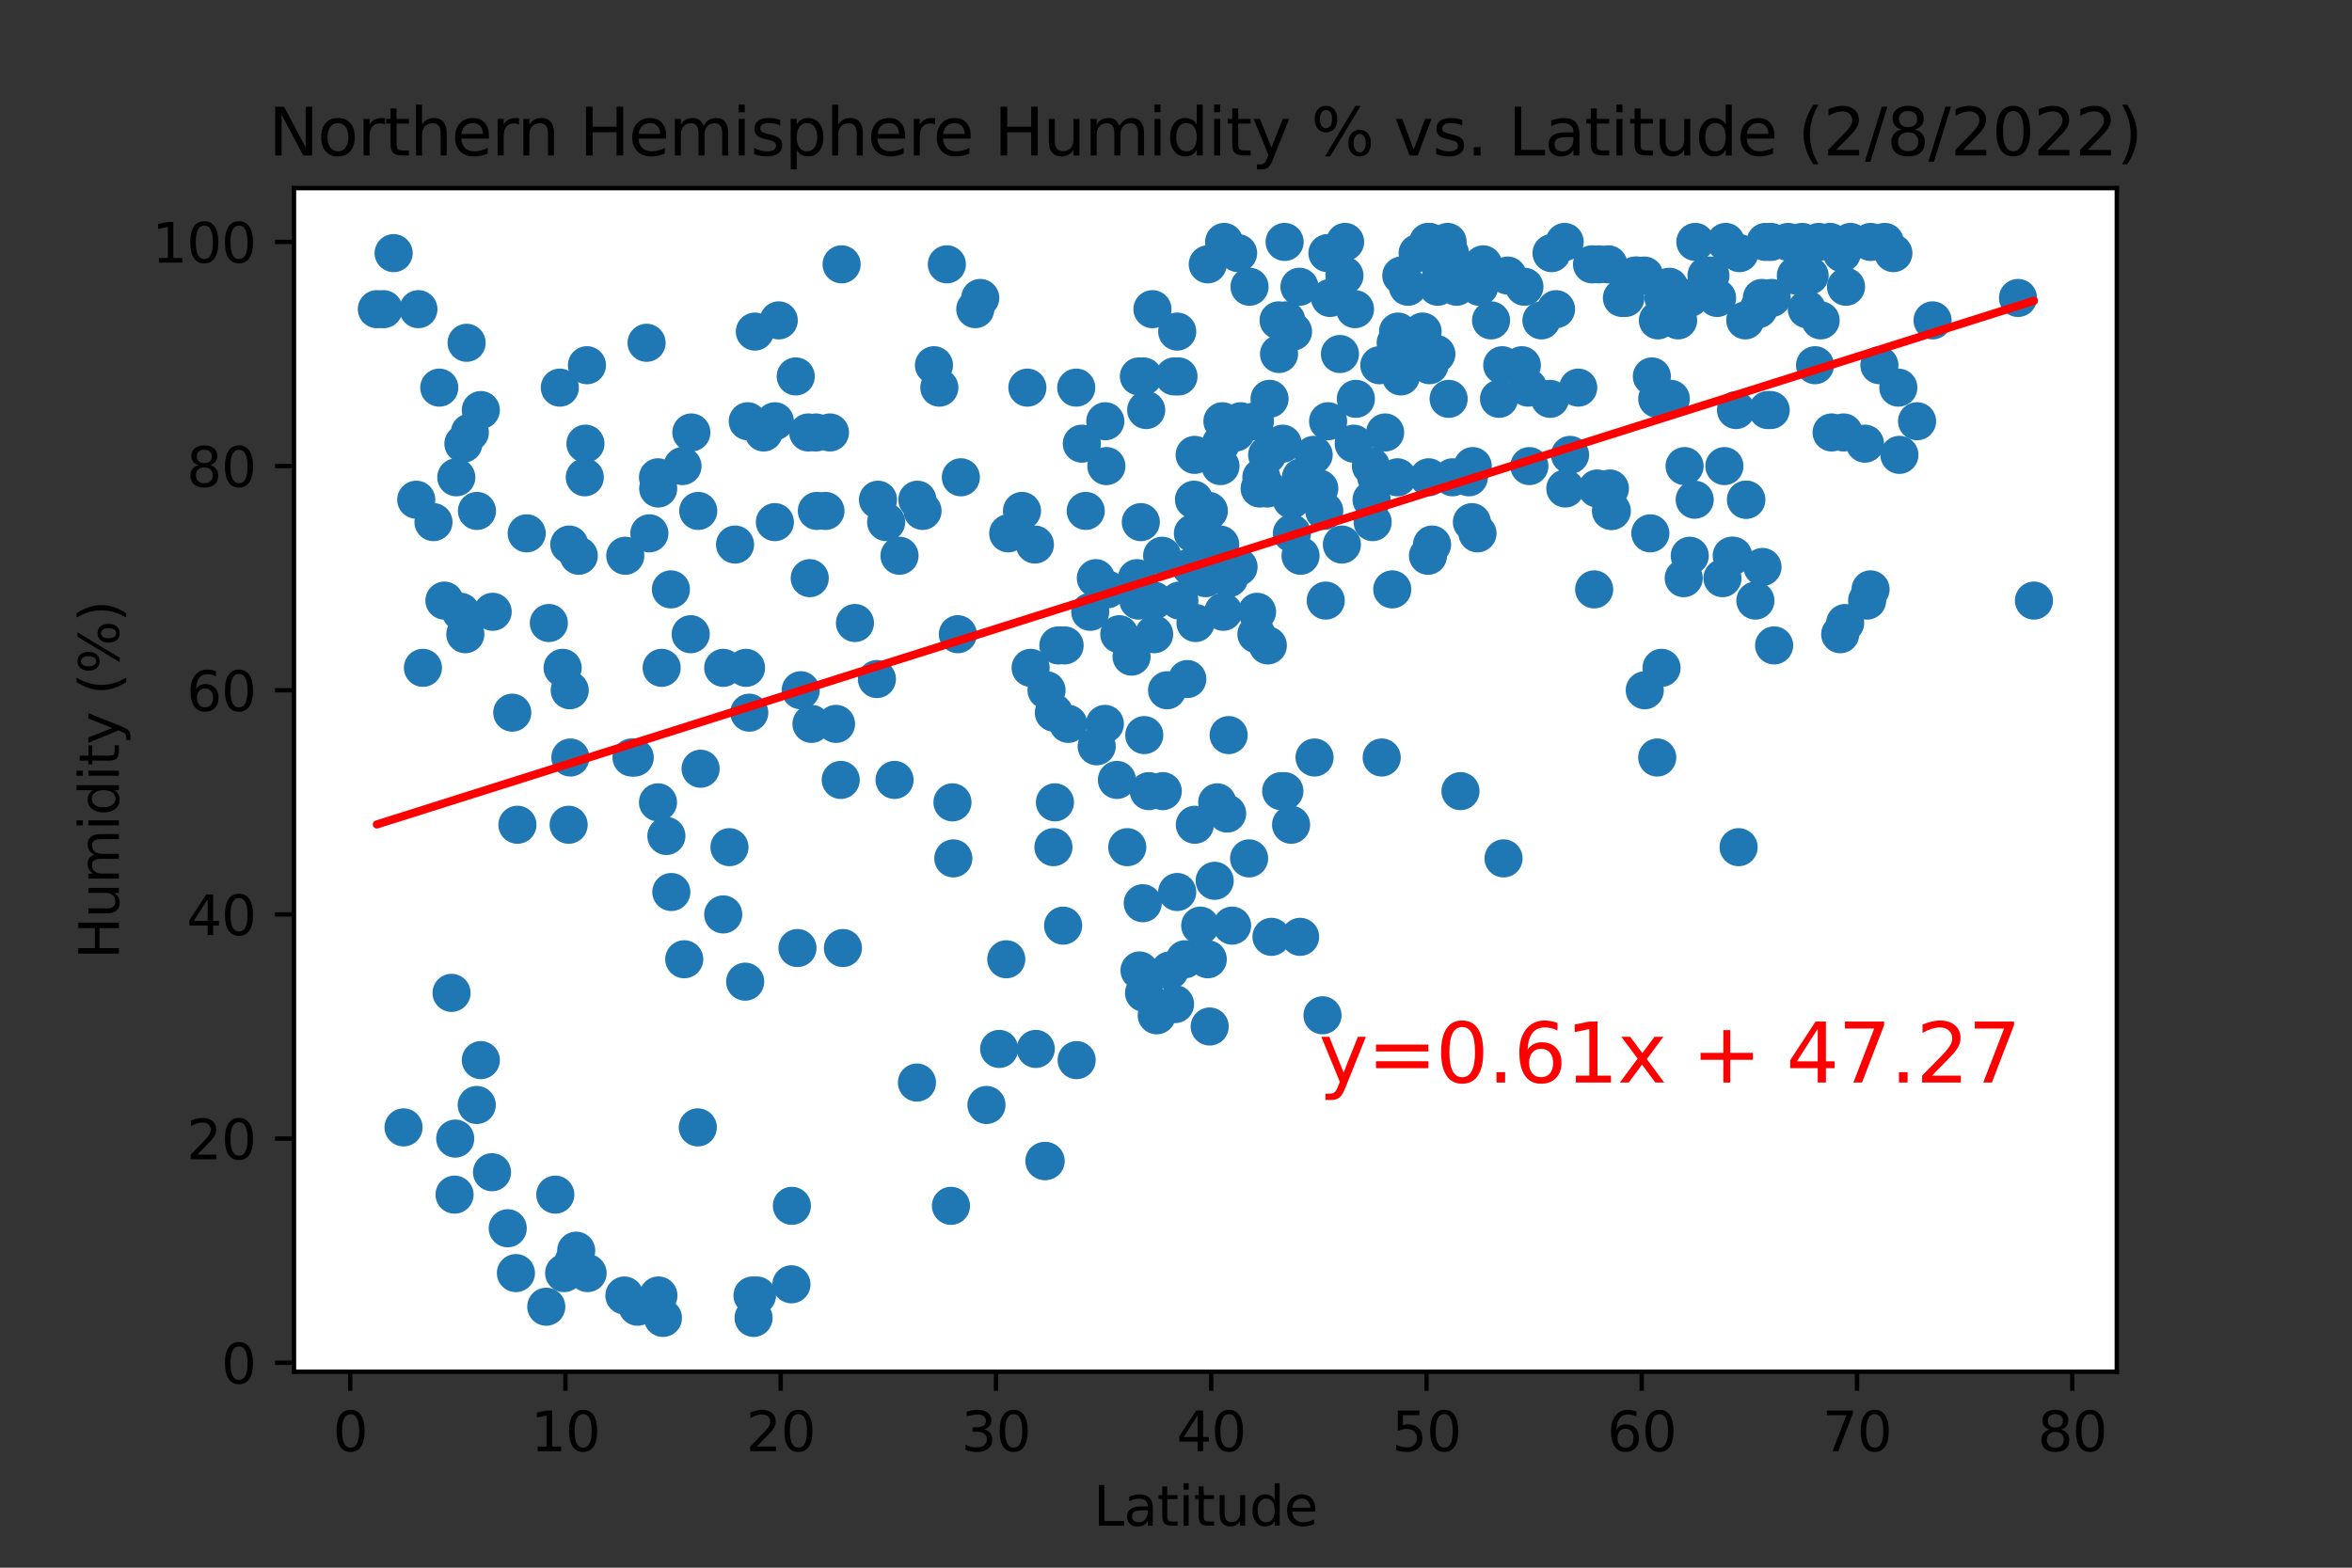 <?xml version="1.0" encoding="utf-8" standalone="no"?>
<!DOCTYPE svg PUBLIC "-//W3C//DTD SVG 1.1//EN"
  "http://www.w3.org/Graphics/SVG/1.1/DTD/svg11.dtd">
<svg xmlns:xlink="http://www.w3.org/1999/xlink" width="432pt" height="288pt" viewBox="0 0 432 288" xmlns="http://www.w3.org/2000/svg" version="1.1">
 <rect x="0" y="0" width="432" height="288" fill="#333333" stroke="none"/>
 <defs>
  <style type="text/css">*{stroke-linejoin: round; stroke-linecap: butt}</style>
 </defs>
 <g id="figure_1">
  <g id="patch_1">
   <path d="M 0 288 
L 432 288 
L 432 0 
L 0 0 
L 0 288 
z
" style="fill: none"/>
  </g>
  <g id="axes_1">
   <g id="patch_2">
    <path d="M 54 252 
L 388.8 252 
L 388.8 34.56 
L 54 34.56 
z
" style="fill: #ffffff"/>
   </g>
   <g id="PathCollection_1">
    <defs>
     <path id="m4ca955acb2" d="M 0 3 
C 0.796 3 1.559 2.684 2.121 2.121 
C 2.684 1.559 3 0.796 3 0 
C 3 -0.796 2.684 -1.559 2.121 -2.121 
C 1.559 -2.684 0.796 -3 0 -3 
C -0.796 -3 -1.559 -2.684 -2.121 -2.121 
C -2.684 -1.559 -3 -0.796 -3 0 
C -3 0.796 -2.684 1.559 -2.121 2.121 
C -1.559 2.684 -0.796 3 0 3 
z
" style="stroke: #1f77b4"/>
    </defs>
    <g clip-path="url(#p1ae3ffa513)">
     <use xlink:href="#m4ca955acb2" x="300.357" y="50.621" style="fill: #1f77b4; stroke: #1f77b4"/>
     <use xlink:href="#m4ca955acb2" x="221.44" y="106.216" style="fill: #1f77b4; stroke: #1f77b4"/>
     <use xlink:href="#m4ca955acb2" x="316.37" y="106.216" style="fill: #1f77b4; stroke: #1f77b4"/>
     <use xlink:href="#m4ca955acb2" x="313.444" y="50.621" style="fill: #1f77b4; stroke: #1f77b4"/>
     <use xlink:href="#m4ca955acb2" x="142.324" y="77.389" style="fill: #1f77b4; stroke: #1f77b4"/>
     <use xlink:href="#m4ca955acb2" x="232.747" y="89.744" style="fill: #1f77b4; stroke: #1f77b4"/>
     <use xlink:href="#m4ca955acb2" x="253.782" y="139.162" style="fill: #1f77b4; stroke: #1f77b4"/>
     <use xlink:href="#m4ca955acb2" x="284.7" y="73.271" style="fill: #1f77b4; stroke: #1f77b4"/>
     <use xlink:href="#m4ca955acb2" x="123.227" y="108.275" style="fill: #1f77b4; stroke: #1f77b4"/>
     <use xlink:href="#m4ca955acb2" x="76.454" y="91.803" style="fill: #1f77b4; stroke: #1f77b4"/>
     <use xlink:href="#m4ca955acb2" x="216.221" y="60.916" style="fill: #1f77b4; stroke: #1f77b4"/>
     <use xlink:href="#m4ca955acb2" x="328.429" y="44.444" style="fill: #1f77b4; stroke: #1f77b4"/>
     <use xlink:href="#m4ca955acb2" x="202.936" y="132.985" style="fill: #1f77b4; stroke: #1f77b4"/>
     <use xlink:href="#m4ca955acb2" x="308.225" y="58.857" style="fill: #1f77b4; stroke: #1f77b4"/>
     <use xlink:href="#m4ca955acb2" x="334.044" y="44.444" style="fill: #1f77b4; stroke: #1f77b4"/>
     <use xlink:href="#m4ca955acb2" x="235.594" y="81.507" style="fill: #1f77b4; stroke: #1f77b4"/>
     <use xlink:href="#m4ca955acb2" x="333.372" y="67.094" style="fill: #1f77b4; stroke: #1f77b4"/>
     <use xlink:href="#m4ca955acb2" x="354.959" y="58.857" style="fill: #1f77b4; stroke: #1f77b4"/>
     <use xlink:href="#m4ca955acb2" x="223.1" y="161.812" style="fill: #1f77b4; stroke: #1f77b4"/>
     <use xlink:href="#m4ca955acb2" x="212.464" y="186.521" style="fill: #1f77b4; stroke: #1f77b4"/>
     <use xlink:href="#m4ca955acb2" x="213.571" y="145.339" style="fill: #1f77b4; stroke: #1f77b4"/>
     <use xlink:href="#m4ca955acb2" x="293.636" y="48.562" style="fill: #1f77b4; stroke: #1f77b4"/>
     <use xlink:href="#m4ca955acb2" x="370.656" y="54.739" style="fill: #1f77b4; stroke: #1f77b4"/>
     <use xlink:href="#m4ca955acb2" x="246.467" y="100.039" style="fill: #1f77b4; stroke: #1f77b4"/>
     <use xlink:href="#m4ca955acb2" x="183.523" y="192.698" style="fill: #1f77b4; stroke: #1f77b4"/>
     <use xlink:href="#m4ca955acb2" x="210.132" y="182.403" style="fill: #1f77b4; stroke: #1f77b4"/>
     <use xlink:href="#m4ca955acb2" x="199.417" y="93.862" style="fill: #1f77b4; stroke: #1f77b4"/>
     <use xlink:href="#m4ca955acb2" x="128.683" y="141.221" style="fill: #1f77b4; stroke: #1f77b4"/>
     <use xlink:href="#m4ca955acb2" x="211.002" y="145.339" style="fill: #1f77b4; stroke: #1f77b4"/>
     <use xlink:href="#m4ca955acb2" x="323.724" y="104.157" style="fill: #1f77b4; stroke: #1f77b4"/>
     <use xlink:href="#m4ca955acb2" x="86.299" y="79.448" style="fill: #1f77b4; stroke: #1f77b4"/>
     <use xlink:href="#m4ca955acb2" x="337.998" y="116.512" style="fill: #1f77b4; stroke: #1f77b4"/>
     <use xlink:href="#m4ca955acb2" x="343.572" y="44.444" style="fill: #1f77b4; stroke: #1f77b4"/>
     <use xlink:href="#m4ca955acb2" x="325.859" y="118.571" style="fill: #1f77b4; stroke: #1f77b4"/>
     <use xlink:href="#m4ca955acb2" x="87.603" y="93.862" style="fill: #1f77b4; stroke: #1f77b4"/>
     <use xlink:href="#m4ca955acb2" x="148.729" y="106.216" style="fill: #1f77b4; stroke: #1f77b4"/>
     <use xlink:href="#m4ca955acb2" x="373.582" y="110.335" style="fill: #1f77b4; stroke: #1f77b4"/>
     <use xlink:href="#m4ca955acb2" x="120.894" y="89.744" style="fill: #1f77b4; stroke: #1f77b4"/>
     <use xlink:href="#m4ca955acb2" x="331.869" y="56.798" style="fill: #1f77b4; stroke: #1f77b4"/>
     <use xlink:href="#m4ca955acb2" x="230.771" y="116.512" style="fill: #1f77b4; stroke: #1f77b4"/>
     <use xlink:href="#m4ca955acb2" x="151.615" y="93.862" style="fill: #1f77b4; stroke: #1f77b4"/>
     <use xlink:href="#m4ca955acb2" x="271.376" y="97.98" style="fill: #1f77b4; stroke: #1f77b4"/>
     <use xlink:href="#m4ca955acb2" x="252.793" y="87.685" style="fill: #1f77b4; stroke: #1f77b4"/>
     <use xlink:href="#m4ca955acb2" x="293.359" y="89.744" style="fill: #1f77b4; stroke: #1f77b4"/>
     <use xlink:href="#m4ca955acb2" x="264.062" y="52.68" style="fill: #1f77b4; stroke: #1f77b4"/>
     <use xlink:href="#m4ca955acb2" x="115.992" y="139.162" style="fill: #1f77b4; stroke: #1f77b4"/>
     <use xlink:href="#m4ca955acb2" x="310.361" y="102.098" style="fill: #1f77b4; stroke: #1f77b4"/>
     <use xlink:href="#m4ca955acb2" x="261.294" y="60.916" style="fill: #1f77b4; stroke: #1f77b4"/>
     <use xlink:href="#m4ca955acb2" x="348.871" y="83.566" style="fill: #1f77b4; stroke: #1f77b4"/>
     <use xlink:href="#m4ca955acb2" x="310.361" y="54.739" style="fill: #1f77b4; stroke: #1f77b4"/>
     <use xlink:href="#m4ca955acb2" x="116.585" y="139.162" style="fill: #1f77b4; stroke: #1f77b4"/>
     <use xlink:href="#m4ca955acb2" x="264.694" y="50.621" style="fill: #1f77b4; stroke: #1f77b4"/>
     <use xlink:href="#m4ca955acb2" x="334.4" y="58.857" style="fill: #1f77b4; stroke: #1f77b4"/>
     <use xlink:href="#m4ca955acb2" x="93.257" y="225.644" style="fill: #1f77b4; stroke: #1f77b4"/>
     <use xlink:href="#m4ca955acb2" x="205.15" y="143.28" style="fill: #1f77b4; stroke: #1f77b4"/>
     <use xlink:href="#m4ca955acb2" x="339.895" y="44.444" style="fill: #1f77b4; stroke: #1f77b4"/>
     <use xlink:href="#m4ca955acb2" x="154.818" y="174.166" style="fill: #1f77b4; stroke: #1f77b4"/>
     <use xlink:href="#m4ca955acb2" x="171.543" y="67.094" style="fill: #1f77b4; stroke: #1f77b4"/>
     <use xlink:href="#m4ca955acb2" x="316.726" y="85.625" style="fill: #1f77b4; stroke: #1f77b4"/>
     <use xlink:href="#m4ca955acb2" x="235.91" y="145.339" style="fill: #1f77b4; stroke: #1f77b4"/>
     <use xlink:href="#m4ca955acb2" x="338.907" y="114.453" style="fill: #1f77b4; stroke: #1f77b4"/>
     <use xlink:href="#m4ca955acb2" x="304.509" y="58.857" style="fill: #1f77b4; stroke: #1f77b4"/>
     <use xlink:href="#m4ca955acb2" x="255.719" y="108.275" style="fill: #1f77b4; stroke: #1f77b4"/>
     <use xlink:href="#m4ca955acb2" x="218.079" y="124.748" style="fill: #1f77b4; stroke: #1f77b4"/>
     <use xlink:href="#m4ca955acb2" x="195.265" y="170.048" style="fill: #1f77b4; stroke: #1f77b4"/>
     <use xlink:href="#m4ca955acb2" x="258.763" y="62.975" style="fill: #1f77b4; stroke: #1f77b4"/>
     <use xlink:href="#m4ca955acb2" x="107.926" y="233.88" style="fill: #1f77b4; stroke: #1f77b4"/>
     <use xlink:href="#m4ca955acb2" x="346.182" y="44.444" style="fill: #1f77b4; stroke: #1f77b4"/>
     <use xlink:href="#m4ca955acb2" x="295.89" y="93.862" style="fill: #1f77b4; stroke: #1f77b4"/>
     <use xlink:href="#m4ca955acb2" x="69.218" y="56.798" style="fill: #1f77b4; stroke: #1f77b4"/>
     <use xlink:href="#m4ca955acb2" x="216.458" y="69.153" style="fill: #1f77b4; stroke: #1f77b4"/>
     <use xlink:href="#m4ca955acb2" x="320.561" y="58.857" style="fill: #1f77b4; stroke: #1f77b4"/>
     <use xlink:href="#m4ca955acb2" x="348.673" y="71.212" style="fill: #1f77b4; stroke: #1f77b4"/>
     <use xlink:href="#m4ca955acb2" x="190.086" y="100.039" style="fill: #1f77b4; stroke: #1f77b4"/>
     <use xlink:href="#m4ca955acb2" x="203.213" y="85.625" style="fill: #1f77b4; stroke: #1f77b4"/>
     <use xlink:href="#m4ca955acb2" x="137.342" y="77.389" style="fill: #1f77b4; stroke: #1f77b4"/>
     <use xlink:href="#m4ca955acb2" x="224.168" y="85.625" style="fill: #1f77b4; stroke: #1f77b4"/>
     <use xlink:href="#m4ca955acb2" x="209.104" y="110.335" style="fill: #1f77b4; stroke: #1f77b4"/>
     <use xlink:href="#m4ca955acb2" x="90.49" y="112.394" style="fill: #1f77b4; stroke: #1f77b4"/>
     <use xlink:href="#m4ca955acb2" x="319.494" y="46.503" style="fill: #1f77b4; stroke: #1f77b4"/>
     <use xlink:href="#m4ca955acb2" x="185.183" y="97.98" style="fill: #1f77b4; stroke: #1f77b4"/>
     <use xlink:href="#m4ca955acb2" x="267.225" y="48.562" style="fill: #1f77b4; stroke: #1f77b4"/>
     <use xlink:href="#m4ca955acb2" x="235.95" y="44.444" style="fill: #1f77b4; stroke: #1f77b4"/>
     <use xlink:href="#m4ca955acb2" x="345.194" y="67.094" style="fill: #1f77b4; stroke: #1f77b4"/>
     <use xlink:href="#m4ca955acb2" x="339.065" y="52.68" style="fill: #1f77b4; stroke: #1f77b4"/>
     <use xlink:href="#m4ca955acb2" x="122.397" y="153.575" style="fill: #1f77b4; stroke: #1f77b4"/>
     <use xlink:href="#m4ca955acb2" x="200.247" y="112.394" style="fill: #1f77b4; stroke: #1f77b4"/>
     <use xlink:href="#m4ca955acb2" x="325.227" y="75.33" style="fill: #1f77b4; stroke: #1f77b4"/>
     <use xlink:href="#m4ca955acb2" x="316.963" y="44.444" style="fill: #1f77b4; stroke: #1f77b4"/>
     <use xlink:href="#m4ca955acb2" x="180.043" y="54.739" style="fill: #1f77b4; stroke: #1f77b4"/>
     <use xlink:href="#m4ca955acb2" x="149.876" y="79.448" style="fill: #1f77b4; stroke: #1f77b4"/>
     <use xlink:href="#m4ca955acb2" x="322.42" y="110.335" style="fill: #1f77b4; stroke: #1f77b4"/>
     <use xlink:href="#m4ca955acb2" x="311.27" y="91.803" style="fill: #1f77b4; stroke: #1f77b4"/>
     <use xlink:href="#m4ca955acb2" x="292.806" y="108.275" style="fill: #1f77b4; stroke: #1f77b4"/>
     <use xlink:href="#m4ca955acb2" x="221.835" y="176.225" style="fill: #1f77b4; stroke: #1f77b4"/>
     <use xlink:href="#m4ca955acb2" x="197.756" y="194.757" style="fill: #1f77b4; stroke: #1f77b4"/>
     <use xlink:href="#m4ca955acb2" x="320.759" y="91.803" style="fill: #1f77b4; stroke: #1f77b4"/>
     <use xlink:href="#m4ca955acb2" x="205.585" y="116.512" style="fill: #1f77b4; stroke: #1f77b4"/>
     <use xlink:href="#m4ca955acb2" x="296.048" y="93.862" style="fill: #1f77b4; stroke: #1f77b4"/>
     <use xlink:href="#m4ca955acb2" x="143.036" y="58.857" style="fill: #1f77b4; stroke: #1f77b4"/>
     <use xlink:href="#m4ca955acb2" x="232.866" y="118.571" style="fill: #1f77b4; stroke: #1f77b4"/>
     <use xlink:href="#m4ca955acb2" x="306.881" y="73.271" style="fill: #1f77b4; stroke: #1f77b4"/>
     <use xlink:href="#m4ca955acb2" x="262.401" y="87.685" style="fill: #1f77b4; stroke: #1f77b4"/>
     <use xlink:href="#m4ca955acb2" x="125.678" y="176.225" style="fill: #1f77b4; stroke: #1f77b4"/>
     <use xlink:href="#m4ca955acb2" x="238.678" y="52.68" style="fill: #1f77b4; stroke: #1f77b4"/>
     <use xlink:href="#m4ca955acb2" x="266.078" y="73.271" style="fill: #1f77b4; stroke: #1f77b4"/>
     <use xlink:href="#m4ca955acb2" x="224.84" y="44.444" style="fill: #1f77b4; stroke: #1f77b4"/>
     <use xlink:href="#m4ca955acb2" x="121.527" y="122.689" style="fill: #1f77b4; stroke: #1f77b4"/>
     <use xlink:href="#m4ca955acb2" x="201.433" y="137.103" style="fill: #1f77b4; stroke: #1f77b4"/>
     <use xlink:href="#m4ca955acb2" x="174.666" y="221.525" style="fill: #1f77b4; stroke: #1f77b4"/>
     <use xlink:href="#m4ca955acb2" x="218.711" y="104.157" style="fill: #1f77b4; stroke: #1f77b4"/>
     <use xlink:href="#m4ca955acb2" x="176.485" y="87.685" style="fill: #1f77b4; stroke: #1f77b4"/>
     <use xlink:href="#m4ca955acb2" x="352.113" y="77.389" style="fill: #1f77b4; stroke: #1f77b4"/>
     <use xlink:href="#m4ca955acb2" x="82.938" y="182.403" style="fill: #1f77b4; stroke: #1f77b4"/>
     <use xlink:href="#m4ca955acb2" x="152.446" y="79.448" style="fill: #1f77b4; stroke: #1f77b4"/>
     <use xlink:href="#m4ca955acb2" x="174.943" y="147.398" style="fill: #1f77b4; stroke: #1f77b4"/>
     <use xlink:href="#m4ca955acb2" x="270.348" y="95.921" style="fill: #1f77b4; stroke: #1f77b4"/>
     <use xlink:href="#m4ca955acb2" x="102.825" y="71.212" style="fill: #1f77b4; stroke: #1f77b4"/>
     <use xlink:href="#m4ca955acb2" x="80.684" y="71.212" style="fill: #1f77b4; stroke: #1f77b4"/>
     <use xlink:href="#m4ca955acb2" x="215.667" y="69.153" style="fill: #1f77b4; stroke: #1f77b4"/>
     <use xlink:href="#m4ca955acb2" x="309.253" y="106.216" style="fill: #1f77b4; stroke: #1f77b4"/>
     <use xlink:href="#m4ca955acb2" x="330.999" y="44.444" style="fill: #1f77b4; stroke: #1f77b4"/>
     <use xlink:href="#m4ca955acb2" x="94.088" y="130.925" style="fill: #1f77b4; stroke: #1f77b4"/>
     <use xlink:href="#m4ca955acb2" x="219.463" y="151.516" style="fill: #1f77b4; stroke: #1f77b4"/>
     <use xlink:href="#m4ca955acb2" x="233.538" y="172.107" style="fill: #1f77b4; stroke: #1f77b4"/>
     <use xlink:href="#m4ca955acb2" x="222.27" y="104.157" style="fill: #1f77b4; stroke: #1f77b4"/>
     <use xlink:href="#m4ca955acb2" x="324.278" y="44.444" style="fill: #1f77b4; stroke: #1f77b4"/>
     <use xlink:href="#m4ca955acb2" x="213.453" y="102.098" style="fill: #1f77b4; stroke: #1f77b4"/>
     <use xlink:href="#m4ca955acb2" x="79.617" y="95.921" style="fill: #1f77b4; stroke: #1f77b4"/>
     <use xlink:href="#m4ca955acb2" x="347.763" y="46.503" style="fill: #1f77b4; stroke: #1f77b4"/>
     <use xlink:href="#m4ca955acb2" x="247.06" y="44.444" style="fill: #1f77b4; stroke: #1f77b4"/>
     <use xlink:href="#m4ca955acb2" x="195.542" y="118.571" style="fill: #1f77b4; stroke: #1f77b4"/>
     <use xlink:href="#m4ca955acb2" x="235.317" y="145.339" style="fill: #1f77b4; stroke: #1f77b4"/>
     <use xlink:href="#m4ca955acb2" x="284.977" y="46.503" style="fill: #1f77b4; stroke: #1f77b4"/>
     <use xlink:href="#m4ca955acb2" x="192.063" y="213.289" style="fill: #1f77b4; stroke: #1f77b4"/>
     <use xlink:href="#m4ca955acb2" x="227.884" y="77.389" style="fill: #1f77b4; stroke: #1f77b4"/>
     <use xlink:href="#m4ca955acb2" x="210.171" y="135.044" style="fill: #1f77b4; stroke: #1f77b4"/>
     <use xlink:href="#m4ca955acb2" x="220.451" y="170.048" style="fill: #1f77b4; stroke: #1f77b4"/>
     <use xlink:href="#m4ca955acb2" x="105.83" y="229.762" style="fill: #1f77b4; stroke: #1f77b4"/>
     <use xlink:href="#m4ca955acb2" x="132.835" y="167.989" style="fill: #1f77b4; stroke: #1f77b4"/>
     <use xlink:href="#m4ca955acb2" x="209.301" y="178.285" style="fill: #1f77b4; stroke: #1f77b4"/>
     <use xlink:href="#m4ca955acb2" x="275.923" y="67.094" style="fill: #1f77b4; stroke: #1f77b4"/>
     <use xlink:href="#m4ca955acb2" x="140.268" y="79.448" style="fill: #1f77b4; stroke: #1f77b4"/>
     <use xlink:href="#m4ca955acb2" x="297.906" y="54.739" style="fill: #1f77b4; stroke: #1f77b4"/>
     <use xlink:href="#m4ca955acb2" x="104.447" y="151.516" style="fill: #1f77b4; stroke: #1f77b4"/>
     <use xlink:href="#m4ca955acb2" x="145.368" y="235.939" style="fill: #1f77b4; stroke: #1f77b4"/>
     <use xlink:href="#m4ca955acb2" x="226.975" y="79.448" style="fill: #1f77b4; stroke: #1f77b4"/>
     <use xlink:href="#m4ca955acb2" x="138.41" y="242.116" style="fill: #1f77b4; stroke: #1f77b4"/>
     <use xlink:href="#m4ca955acb2" x="320.68" y="91.803" style="fill: #1f77b4; stroke: #1f77b4"/>
     <use xlink:href="#m4ca955acb2" x="85.112" y="81.507" style="fill: #1f77b4; stroke: #1f77b4"/>
     <use xlink:href="#m4ca955acb2" x="189.295" y="122.689" style="fill: #1f77b4; stroke: #1f77b4"/>
     <use xlink:href="#m4ca955acb2" x="95.037" y="151.516" style="fill: #1f77b4; stroke: #1f77b4"/>
     <use xlink:href="#m4ca955acb2" x="138.212" y="237.998" style="fill: #1f77b4; stroke: #1f77b4"/>
     <use xlink:href="#m4ca955acb2" x="342.544" y="81.507" style="fill: #1f77b4; stroke: #1f77b4"/>
     <use xlink:href="#m4ca955acb2" x="203.015" y="77.389" style="fill: #1f77b4; stroke: #1f77b4"/>
     <use xlink:href="#m4ca955acb2" x="325.425" y="54.739" style="fill: #1f77b4; stroke: #1f77b4"/>
     <use xlink:href="#m4ca955acb2" x="148.452" y="79.448" style="fill: #1f77b4; stroke: #1f77b4"/>
     <use xlink:href="#m4ca955acb2" x="315.382" y="54.739" style="fill: #1f77b4; stroke: #1f77b4"/>
     <use xlink:href="#m4ca955acb2" x="242.909" y="186.521" style="fill: #1f77b4; stroke: #1f77b4"/>
     <use xlink:href="#m4ca955acb2" x="208.827" y="106.216" style="fill: #1f77b4; stroke: #1f77b4"/>
     <use xlink:href="#m4ca955acb2" x="271.692" y="52.68" style="fill: #1f77b4; stroke: #1f77b4"/>
     <use xlink:href="#m4ca955acb2" x="83.808" y="87.685" style="fill: #1f77b4; stroke: #1f77b4"/>
     <use xlink:href="#m4ca955acb2" x="253.347" y="67.094" style="fill: #1f77b4; stroke: #1f77b4"/>
     <use xlink:href="#m4ca955acb2" x="173.915" y="48.562" style="fill: #1f77b4; stroke: #1f77b4"/>
     <use xlink:href="#m4ca955acb2" x="251.923" y="91.803" style="fill: #1f77b4; stroke: #1f77b4"/>
     <use xlink:href="#m4ca955acb2" x="273.867" y="58.857" style="fill: #1f77b4; stroke: #1f77b4"/>
     <use xlink:href="#m4ca955acb2" x="319.336" y="155.635" style="fill: #1f77b4; stroke: #1f77b4"/>
     <use xlink:href="#m4ca955acb2" x="153.553" y="132.985" style="fill: #1f77b4; stroke: #1f77b4"/>
     <use xlink:href="#m4ca955acb2" x="224.524" y="77.389" style="fill: #1f77b4; stroke: #1f77b4"/>
     <use xlink:href="#m4ca955acb2" x="88.315" y="194.757" style="fill: #1f77b4; stroke: #1f77b4"/>
     <use xlink:href="#m4ca955acb2" x="243.225" y="93.862" style="fill: #1f77b4; stroke: #1f77b4"/>
     <use xlink:href="#m4ca955acb2" x="190.244" y="192.698" style="fill: #1f77b4; stroke: #1f77b4"/>
     <use xlink:href="#m4ca955acb2" x="217.644" y="176.225" style="fill: #1f77b4; stroke: #1f77b4"/>
     <use xlink:href="#m4ca955acb2" x="201.275" y="106.216" style="fill: #1f77b4; stroke: #1f77b4"/>
     <use xlink:href="#m4ca955acb2" x="266.315" y="46.503" style="fill: #1f77b4; stroke: #1f77b4"/>
     <use xlink:href="#m4ca955acb2" x="207.048" y="155.635" style="fill: #1f77b4; stroke: #1f77b4"/>
     <use xlink:href="#m4ca955acb2" x="257.38" y="50.621" style="fill: #1f77b4; stroke: #1f77b4"/>
     <use xlink:href="#m4ca955acb2" x="303.125" y="97.98" style="fill: #1f77b4; stroke: #1f77b4"/>
     <use xlink:href="#m4ca955acb2" x="241.288" y="83.566" style="fill: #1f77b4; stroke: #1f77b4"/>
     <use xlink:href="#m4ca955acb2" x="175.101" y="157.694" style="fill: #1f77b4; stroke: #1f77b4"/>
     <use xlink:href="#m4ca955acb2" x="323.606" y="54.739" style="fill: #1f77b4; stroke: #1f77b4"/>
     <use xlink:href="#m4ca955acb2" x="332.383" y="50.621" style="fill: #1f77b4; stroke: #1f77b4"/>
     <use xlink:href="#m4ca955acb2" x="318.347" y="102.098" style="fill: #1f77b4; stroke: #1f77b4"/>
     <use xlink:href="#m4ca955acb2" x="231.364" y="89.744" style="fill: #1f77b4; stroke: #1f77b4"/>
     <use xlink:href="#m4ca955acb2" x="168.419" y="198.875" style="fill: #1f77b4; stroke: #1f77b4"/>
     <use xlink:href="#m4ca955acb2" x="100.335" y="240.057" style="fill: #1f77b4; stroke: #1f77b4"/>
     <use xlink:href="#m4ca955acb2" x="222.191" y="188.58" style="fill: #1f77b4; stroke: #1f77b4"/>
     <use xlink:href="#m4ca955acb2" x="114.687" y="237.998" style="fill: #1f77b4; stroke: #1f77b4"/>
     <use xlink:href="#m4ca955acb2" x="267.541" y="52.68" style="fill: #1f77b4; stroke: #1f77b4"/>
     <use xlink:href="#m4ca955acb2" x="85.706" y="62.975" style="fill: #1f77b4; stroke: #1f77b4"/>
     <use xlink:href="#m4ca955acb2" x="104.565" y="100.039" style="fill: #1f77b4; stroke: #1f77b4"/>
     <use xlink:href="#m4ca955acb2" x="172.531" y="71.212" style="fill: #1f77b4; stroke: #1f77b4"/>
     <use xlink:href="#m4ca955acb2" x="211.674" y="56.798" style="fill: #1f77b4; stroke: #1f77b4"/>
     <use xlink:href="#m4ca955acb2" x="230.494" y="77.389" style="fill: #1f77b4; stroke: #1f77b4"/>
     <use xlink:href="#m4ca955acb2" x="265.88" y="44.444" style="fill: #1f77b4; stroke: #1f77b4"/>
     <use xlink:href="#m4ca955acb2" x="322.973" y="56.798" style="fill: #1f77b4; stroke: #1f77b4"/>
     <use xlink:href="#m4ca955acb2" x="211.99" y="116.512" style="fill: #1f77b4; stroke: #1f77b4"/>
     <use xlink:href="#m4ca955acb2" x="135.009" y="100.039" style="fill: #1f77b4; stroke: #1f77b4"/>
     <use xlink:href="#m4ca955acb2" x="154.581" y="48.562" style="fill: #1f77b4; stroke: #1f77b4"/>
     <use xlink:href="#m4ca955acb2" x="238.955" y="87.685" style="fill: #1f77b4; stroke: #1f77b4"/>
     <use xlink:href="#m4ca955acb2" x="70.444" y="56.798" style="fill: #1f77b4; stroke: #1f77b4"/>
     <use xlink:href="#m4ca955acb2" x="139.042" y="237.998" style="fill: #1f77b4; stroke: #1f77b4"/>
     <use xlink:href="#m4ca955acb2" x="147.069" y="126.807" style="fill: #1f77b4; stroke: #1f77b4"/>
     <use xlink:href="#m4ca955acb2" x="214.837" y="178.285" style="fill: #1f77b4; stroke: #1f77b4"/>
     <use xlink:href="#m4ca955acb2" x="106.305" y="102.098" style="fill: #1f77b4; stroke: #1f77b4"/>
     <use xlink:href="#m4ca955acb2" x="118.759" y="62.975" style="fill: #1f77b4; stroke: #1f77b4"/>
     <use xlink:href="#m4ca955acb2" x="161.263" y="91.803" style="fill: #1f77b4; stroke: #1f77b4"/>
     <use xlink:href="#m4ca955acb2" x="342.94" y="110.335" style="fill: #1f77b4; stroke: #1f77b4"/>
     <use xlink:href="#m4ca955acb2" x="216.221" y="163.871" style="fill: #1f77b4; stroke: #1f77b4"/>
     <use xlink:href="#m4ca955acb2" x="128.248" y="93.862" style="fill: #1f77b4; stroke: #1f77b4"/>
     <use xlink:href="#m4ca955acb2" x="268.253" y="145.339" style="fill: #1f77b4; stroke: #1f77b4"/>
     <use xlink:href="#m4ca955acb2" x="103.339" y="122.689" style="fill: #1f77b4; stroke: #1f77b4"/>
     <use xlink:href="#m4ca955acb2" x="103.616" y="233.88" style="fill: #1f77b4; stroke: #1f77b4"/>
     <use xlink:href="#m4ca955acb2" x="145.447" y="221.525" style="fill: #1f77b4; stroke: #1f77b4"/>
     <use xlink:href="#m4ca955acb2" x="76.849" y="56.798" style="fill: #1f77b4; stroke: #1f77b4"/>
     <use xlink:href="#m4ca955acb2" x="219.304" y="91.803" style="fill: #1f77b4; stroke: #1f77b4"/>
     <use xlink:href="#m4ca955acb2" x="256.352" y="62.975" style="fill: #1f77b4; stroke: #1f77b4"/>
     <use xlink:href="#m4ca955acb2" x="107.807" y="67.094" style="fill: #1f77b4; stroke: #1f77b4"/>
     <use xlink:href="#m4ca955acb2" x="132.835" y="122.689" style="fill: #1f77b4; stroke: #1f77b4"/>
     <use xlink:href="#m4ca955acb2" x="142.324" y="95.921" style="fill: #1f77b4; stroke: #1f77b4"/>
     <use xlink:href="#m4ca955acb2" x="128.169" y="207.112" style="fill: #1f77b4; stroke: #1f77b4"/>
     <use xlink:href="#m4ca955acb2" x="285.807" y="56.798" style="fill: #1f77b4; stroke: #1f77b4"/>
     <use xlink:href="#m4ca955acb2" x="302.018" y="50.621" style="fill: #1f77b4; stroke: #1f77b4"/>
     <use xlink:href="#m4ca955acb2" x="298.539" y="54.739" style="fill: #1f77b4; stroke: #1f77b4"/>
     <use xlink:href="#m4ca955acb2" x="265.208" y="50.621" style="fill: #1f77b4; stroke: #1f77b4"/>
     <use xlink:href="#m4ca955acb2" x="229.505" y="52.68" style="fill: #1f77b4; stroke: #1f77b4"/>
     <use xlink:href="#m4ca955acb2" x="234.922" y="65.035" style="fill: #1f77b4; stroke: #1f77b4"/>
     <use xlink:href="#m4ca955acb2" x="237.294" y="97.98" style="fill: #1f77b4; stroke: #1f77b4"/>
     <use xlink:href="#m4ca955acb2" x="229.426" y="157.694" style="fill: #1f77b4; stroke: #1f77b4"/>
     <use xlink:href="#m4ca955acb2" x="238.876" y="102.098" style="fill: #1f77b4; stroke: #1f77b4"/>
     <use xlink:href="#m4ca955acb2" x="193.565" y="130.925" style="fill: #1f77b4; stroke: #1f77b4"/>
     <use xlink:href="#m4ca955acb2" x="295.692" y="89.744" style="fill: #1f77b4; stroke: #1f77b4"/>
     <use xlink:href="#m4ca955acb2" x="87.564" y="202.994" style="fill: #1f77b4; stroke: #1f77b4"/>
     <use xlink:href="#m4ca955acb2" x="100.809" y="114.453" style="fill: #1f77b4; stroke: #1f77b4"/>
     <use xlink:href="#m4ca955acb2" x="289.88" y="71.212" style="fill: #1f77b4; stroke: #1f77b4"/>
     <use xlink:href="#m4ca955acb2" x="105.316" y="231.821" style="fill: #1f77b4; stroke: #1f77b4"/>
     <use xlink:href="#m4ca955acb2" x="193.486" y="155.635" style="fill: #1f77b4; stroke: #1f77b4"/>
     <use xlink:href="#m4ca955acb2" x="263.034" y="100.039" style="fill: #1f77b4; stroke: #1f77b4"/>
     <use xlink:href="#m4ca955acb2" x="237.136" y="151.516" style="fill: #1f77b4; stroke: #1f77b4"/>
     <use xlink:href="#m4ca955acb2" x="222.033" y="93.862" style="fill: #1f77b4; stroke: #1f77b4"/>
     <use xlink:href="#m4ca955acb2" x="336.139" y="44.444" style="fill: #1f77b4; stroke: #1f77b4"/>
     <use xlink:href="#m4ca955acb2" x="306.604" y="52.68" style="fill: #1f77b4; stroke: #1f77b4"/>
     <use xlink:href="#m4ca955acb2" x="311.389" y="44.444" style="fill: #1f77b4; stroke: #1f77b4"/>
     <use xlink:href="#m4ca955acb2" x="266.79" y="87.685" style="fill: #1f77b4; stroke: #1f77b4"/>
     <use xlink:href="#m4ca955acb2" x="196.214" y="132.985" style="fill: #1f77b4; stroke: #1f77b4"/>
     <use xlink:href="#m4ca955acb2" x="280.667" y="71.212" style="fill: #1f77b4; stroke: #1f77b4"/>
     <use xlink:href="#m4ca955acb2" x="94.76" y="233.88" style="fill: #1f77b4; stroke: #1f77b4"/>
     <use xlink:href="#m4ca955acb2" x="216.616" y="110.335" style="fill: #1f77b4; stroke: #1f77b4"/>
     <use xlink:href="#m4ca955acb2" x="232.747" y="83.566" style="fill: #1f77b4; stroke: #1f77b4"/>
     <use xlink:href="#m4ca955acb2" x="74.121" y="207.112" style="fill: #1f77b4; stroke: #1f77b4"/>
     <use xlink:href="#m4ca955acb2" x="324.673" y="75.33" style="fill: #1f77b4; stroke: #1f77b4"/>
     <use xlink:href="#m4ca955acb2" x="251.805" y="85.625" style="fill: #1f77b4; stroke: #1f77b4"/>
     <use xlink:href="#m4ca955acb2" x="246.942" y="50.621" style="fill: #1f77b4; stroke: #1f77b4"/>
     <use xlink:href="#m4ca955acb2" x="220.372" y="104.157" style="fill: #1f77b4; stroke: #1f77b4"/>
     <use xlink:href="#m4ca955acb2" x="120.855" y="87.685" style="fill: #1f77b4; stroke: #1f77b4"/>
     <use xlink:href="#m4ca955acb2" x="157.032" y="114.453" style="fill: #1f77b4; stroke: #1f77b4"/>
     <use xlink:href="#m4ca955acb2" x="280.905" y="85.625" style="fill: #1f77b4; stroke: #1f77b4"/>
     <use xlink:href="#m4ca955acb2" x="107.531" y="81.507" style="fill: #1f77b4; stroke: #1f77b4"/>
     <use xlink:href="#m4ca955acb2" x="234.843" y="58.857" style="fill: #1f77b4; stroke: #1f77b4"/>
     <use xlink:href="#m4ca955acb2" x="209.539" y="95.921" style="fill: #1f77b4; stroke: #1f77b4"/>
     <use xlink:href="#m4ca955acb2" x="241.446" y="139.162" style="fill: #1f77b4; stroke: #1f77b4"/>
     <use xlink:href="#m4ca955acb2" x="188.702" y="71.212" style="fill: #1f77b4; stroke: #1f77b4"/>
     <use xlink:href="#m4ca955acb2" x="260.384" y="46.503" style="fill: #1f77b4; stroke: #1f77b4"/>
     <use xlink:href="#m4ca955acb2" x="88.315" y="75.33" style="fill: #1f77b4; stroke: #1f77b4"/>
     <use xlink:href="#m4ca955acb2" x="219.107" y="97.98" style="fill: #1f77b4; stroke: #1f77b4"/>
     <use xlink:href="#m4ca955acb2" x="224.247" y="81.507" style="fill: #1f77b4; stroke: #1f77b4"/>
     <use xlink:href="#m4ca955acb2" x="104.644" y="126.807" style="fill: #1f77b4; stroke: #1f77b4"/>
     <use xlink:href="#m4ca955acb2" x="126.983" y="79.448" style="fill: #1f77b4; stroke: #1f77b4"/>
     <use xlink:href="#m4ca955acb2" x="169.447" y="93.862" style="fill: #1f77b4; stroke: #1f77b4"/>
     <use xlink:href="#m4ca955acb2" x="243.502" y="110.335" style="fill: #1f77b4; stroke: #1f77b4"/>
     <use xlink:href="#m4ca955acb2" x="309.412" y="85.625" style="fill: #1f77b4; stroke: #1f77b4"/>
     <use xlink:href="#m4ca955acb2" x="231.68" y="87.685" style="fill: #1f77b4; stroke: #1f77b4"/>
     <use xlink:href="#m4ca955acb2" x="72.302" y="46.503" style="fill: #1f77b4; stroke: #1f77b4"/>
     <use xlink:href="#m4ca955acb2" x="243.818" y="46.503" style="fill: #1f77b4; stroke: #1f77b4"/>
     <use xlink:href="#m4ca955acb2" x="230.889" y="112.394" style="fill: #1f77b4; stroke: #1f77b4"/>
     <use xlink:href="#m4ca955acb2" x="300.674" y="50.621" style="fill: #1f77b4; stroke: #1f77b4"/>
     <use xlink:href="#m4ca955acb2" x="224.682" y="112.394" style="fill: #1f77b4; stroke: #1f77b4"/>
     <use xlink:href="#m4ca955acb2" x="233.182" y="73.271" style="fill: #1f77b4; stroke: #1f77b4"/>
     <use xlink:href="#m4ca955acb2" x="211.95" y="110.335" style="fill: #1f77b4; stroke: #1f77b4"/>
     <use xlink:href="#m4ca955acb2" x="276.911" y="50.621" style="fill: #1f77b4; stroke: #1f77b4"/>
     <use xlink:href="#m4ca955acb2" x="252.121" y="95.921" style="fill: #1f77b4; stroke: #1f77b4"/>
     <use xlink:href="#m4ca955acb2" x="248.642" y="81.507" style="fill: #1f77b4; stroke: #1f77b4"/>
     <use xlink:href="#m4ca955acb2" x="338.63" y="79.448" style="fill: #1f77b4; stroke: #1f77b4"/>
     <use xlink:href="#m4ca955acb2" x="304.39" y="139.162" style="fill: #1f77b4; stroke: #1f77b4"/>
     <use xlink:href="#m4ca955acb2" x="146.159" y="69.153" style="fill: #1f77b4; stroke: #1f77b4"/>
     <use xlink:href="#m4ca955acb2" x="146.475" y="174.166" style="fill: #1f77b4; stroke: #1f77b4"/>
     <use xlink:href="#m4ca955acb2" x="210.013" y="69.153" style="fill: #1f77b4; stroke: #1f77b4"/>
     <use xlink:href="#m4ca955acb2" x="262.322" y="44.444" style="fill: #1f77b4; stroke: #1f77b4"/>
     <use xlink:href="#m4ca955acb2" x="120.855" y="147.398" style="fill: #1f77b4; stroke: #1f77b4"/>
     <use xlink:href="#m4ca955acb2" x="181.19" y="202.994" style="fill: #1f77b4; stroke: #1f77b4"/>
     <use xlink:href="#m4ca955acb2" x="101.995" y="219.466" style="fill: #1f77b4; stroke: #1f77b4"/>
     <use xlink:href="#m4ca955acb2" x="96.737" y="97.98" style="fill: #1f77b4; stroke: #1f77b4"/>
     <use xlink:href="#m4ca955acb2" x="137.026" y="122.689" style="fill: #1f77b4; stroke: #1f77b4"/>
     <use xlink:href="#m4ca955acb2" x="192.221" y="126.807" style="fill: #1f77b4; stroke: #1f77b4"/>
     <use xlink:href="#m4ca955acb2" x="179.134" y="56.798" style="fill: #1f77b4; stroke: #1f77b4"/>
     <use xlink:href="#m4ca955acb2" x="207.838" y="120.63" style="fill: #1f77b4; stroke: #1f77b4"/>
     <use xlink:href="#m4ca955acb2" x="279.521" y="67.094" style="fill: #1f77b4; stroke: #1f77b4"/>
     <use xlink:href="#m4ca955acb2" x="336.416" y="79.448" style="fill: #1f77b4; stroke: #1f77b4"/>
     <use xlink:href="#m4ca955acb2" x="262.559" y="44.444" style="fill: #1f77b4; stroke: #1f77b4"/>
     <use xlink:href="#m4ca955acb2" x="85.468" y="116.512" style="fill: #1f77b4; stroke: #1f77b4"/>
     <use xlink:href="#m4ca955acb2" x="150.034" y="93.862" style="fill: #1f77b4; stroke: #1f77b4"/>
     <use xlink:href="#m4ca955acb2" x="165.216" y="102.098" style="fill: #1f77b4; stroke: #1f77b4"/>
     <use xlink:href="#m4ca955acb2" x="287.508" y="89.744" style="fill: #1f77b4; stroke: #1f77b4"/>
     <use xlink:href="#m4ca955acb2" x="292.41" y="48.562" style="fill: #1f77b4; stroke: #1f77b4"/>
     <use xlink:href="#m4ca955acb2" x="125.362" y="85.625" style="fill: #1f77b4; stroke: #1f77b4"/>
     <use xlink:href="#m4ca955acb2" x="215.825" y="184.462" style="fill: #1f77b4; stroke: #1f77b4"/>
     <use xlink:href="#m4ca955acb2" x="238.797" y="172.107" style="fill: #1f77b4; stroke: #1f77b4"/>
     <use xlink:href="#m4ca955acb2" x="225.393" y="149.457" style="fill: #1f77b4; stroke: #1f77b4"/>
     <use xlink:href="#m4ca955acb2" x="302.097" y="126.807" style="fill: #1f77b4; stroke: #1f77b4"/>
     <use xlink:href="#m4ca955acb2" x="209.894" y="165.93" style="fill: #1f77b4; stroke: #1f77b4"/>
     <use xlink:href="#m4ca955acb2" x="198.705" y="81.507" style="fill: #1f77b4; stroke: #1f77b4"/>
     <use xlink:href="#m4ca955acb2" x="269.795" y="87.685" style="fill: #1f77b4; stroke: #1f77b4"/>
     <use xlink:href="#m4ca955acb2" x="161.065" y="124.748" style="fill: #1f77b4; stroke: #1f77b4"/>
     <use xlink:href="#m4ca955acb2" x="276.16" y="157.694" style="fill: #1f77b4; stroke: #1f77b4"/>
     <use xlink:href="#m4ca955acb2" x="154.423" y="143.28" style="fill: #1f77b4; stroke: #1f77b4"/>
     <use xlink:href="#m4ca955acb2" x="258.605" y="52.68" style="fill: #1f77b4; stroke: #1f77b4"/>
     <use xlink:href="#m4ca955acb2" x="193.763" y="147.398" style="fill: #1f77b4; stroke: #1f77b4"/>
     <use xlink:href="#m4ca955acb2" x="287.389" y="44.444" style="fill: #1f77b4; stroke: #1f77b4"/>
     <use xlink:href="#m4ca955acb2" x="223.575" y="147.398" style="fill: #1f77b4; stroke: #1f77b4"/>
     <use xlink:href="#m4ca955acb2" x="224.128" y="100.039" style="fill: #1f77b4; stroke: #1f77b4"/>
     <use xlink:href="#m4ca955acb2" x="123.306" y="163.871" style="fill: #1f77b4; stroke: #1f77b4"/>
     <use xlink:href="#m4ca955acb2" x="318.861" y="75.33" style="fill: #1f77b4; stroke: #1f77b4"/>
     <use xlink:href="#m4ca955acb2" x="120.934" y="237.998" style="fill: #1f77b4; stroke: #1f77b4"/>
     <use xlink:href="#m4ca955acb2" x="272.404" y="48.562" style="fill: #1f77b4; stroke: #1f77b4"/>
     <use xlink:href="#m4ca955acb2" x="162.765" y="95.921" style="fill: #1f77b4; stroke: #1f77b4"/>
     <use xlink:href="#m4ca955acb2" x="295.415" y="48.562" style="fill: #1f77b4; stroke: #1f77b4"/>
     <use xlink:href="#m4ca955acb2" x="104.763" y="139.162" style="fill: #1f77b4; stroke: #1f77b4"/>
     <use xlink:href="#m4ca955acb2" x="194.396" y="118.571" style="fill: #1f77b4; stroke: #1f77b4"/>
     <use xlink:href="#m4ca955acb2" x="209.183" y="69.153" style="fill: #1f77b4; stroke: #1f77b4"/>
     <use xlink:href="#m4ca955acb2" x="237.255" y="91.803" style="fill: #1f77b4; stroke: #1f77b4"/>
     <use xlink:href="#m4ca955acb2" x="187.714" y="93.862" style="fill: #1f77b4; stroke: #1f77b4"/>
     <use xlink:href="#m4ca955acb2" x="214.362" y="126.807" style="fill: #1f77b4; stroke: #1f77b4"/>
     <use xlink:href="#m4ca955acb2" x="119.273" y="97.98" style="fill: #1f77b4; stroke: #1f77b4"/>
     <use xlink:href="#m4ca955acb2" x="219.581" y="114.453" style="fill: #1f77b4; stroke: #1f77b4"/>
     <use xlink:href="#m4ca955acb2" x="227.489" y="104.157" style="fill: #1f77b4; stroke: #1f77b4"/>
     <use xlink:href="#m4ca955acb2" x="226.303" y="170.048" style="fill: #1f77b4; stroke: #1f77b4"/>
     <use xlink:href="#m4ca955acb2" x="263.824" y="65.035" style="fill: #1f77b4; stroke: #1f77b4"/>
     <use xlink:href="#m4ca955acb2" x="175.931" y="116.512" style="fill: #1f77b4; stroke: #1f77b4"/>
     <use xlink:href="#m4ca955acb2" x="275.33" y="73.271" style="fill: #1f77b4; stroke: #1f77b4"/>
     <use xlink:href="#m4ca955acb2" x="305.537" y="54.739" style="fill: #1f77b4; stroke: #1f77b4"/>
     <use xlink:href="#m4ca955acb2" x="83.491" y="219.466" style="fill: #1f77b4; stroke: #1f77b4"/>
     <use xlink:href="#m4ca955acb2" x="203.371" y="108.275" style="fill: #1f77b4; stroke: #1f77b4"/>
     <use xlink:href="#m4ca955acb2" x="117.099" y="240.057" style="fill: #1f77b4; stroke: #1f77b4"/>
     <use xlink:href="#m4ca955acb2" x="184.827" y="176.225" style="fill: #1f77b4; stroke: #1f77b4"/>
     <use xlink:href="#m4ca955acb2" x="227.41" y="46.503" style="fill: #1f77b4; stroke: #1f77b4"/>
     <use xlink:href="#m4ca955acb2" x="90.371" y="215.348" style="fill: #1f77b4; stroke: #1f77b4"/>
     <use xlink:href="#m4ca955acb2" x="126.865" y="116.512" style="fill: #1f77b4; stroke: #1f77b4"/>
     <use xlink:href="#m4ca955acb2" x="262.282" y="102.098" style="fill: #1f77b4; stroke: #1f77b4"/>
     <use xlink:href="#m4ca955acb2" x="249.037" y="73.271" style="fill: #1f77b4; stroke: #1f77b4"/>
     <use xlink:href="#m4ca955acb2" x="83.61" y="209.171" style="fill: #1f77b4; stroke: #1f77b4"/>
     <use xlink:href="#m4ca955acb2" x="210.527" y="75.33" style="fill: #1f77b4; stroke: #1f77b4"/>
     <use xlink:href="#m4ca955acb2" x="243.937" y="77.389" style="fill: #1f77b4; stroke: #1f77b4"/>
     <use xlink:href="#m4ca955acb2" x="343.572" y="108.275" style="fill: #1f77b4; stroke: #1f77b4"/>
     <use xlink:href="#m4ca955acb2" x="236.266" y="58.857" style="fill: #1f77b4; stroke: #1f77b4"/>
     <use xlink:href="#m4ca955acb2" x="225.67" y="135.044" style="fill: #1f77b4; stroke: #1f77b4"/>
     <use xlink:href="#m4ca955acb2" x="256.668" y="87.685" style="fill: #1f77b4; stroke: #1f77b4"/>
     <use xlink:href="#m4ca955acb2" x="246.111" y="65.035" style="fill: #1f77b4; stroke: #1f77b4"/>
     <use xlink:href="#m4ca955acb2" x="237.492" y="60.916" style="fill: #1f77b4; stroke: #1f77b4"/>
     <use xlink:href="#m4ca955acb2" x="288.377" y="83.566" style="fill: #1f77b4; stroke: #1f77b4"/>
     <use xlink:href="#m4ca955acb2" x="133.981" y="155.635" style="fill: #1f77b4; stroke: #1f77b4"/>
     <use xlink:href="#m4ca955acb2" x="314.156" y="50.621" style="fill: #1f77b4; stroke: #1f77b4"/>
     <use xlink:href="#m4ca955acb2" x="242.316" y="89.744" style="fill: #1f77b4; stroke: #1f77b4"/>
     <use xlink:href="#m4ca955acb2" x="305.181" y="122.689" style="fill: #1f77b4; stroke: #1f77b4"/>
     <use xlink:href="#m4ca955acb2" x="219.423" y="83.566" style="fill: #1f77b4; stroke: #1f77b4"/>
     <use xlink:href="#m4ca955acb2" x="303.402" y="69.153" style="fill: #1f77b4; stroke: #1f77b4"/>
     <use xlink:href="#m4ca955acb2" x="114.845" y="102.098" style="fill: #1f77b4; stroke: #1f77b4"/>
     <use xlink:href="#m4ca955acb2" x="244.293" y="54.739" style="fill: #1f77b4; stroke: #1f77b4"/>
     <use xlink:href="#m4ca955acb2" x="257.301" y="69.153" style="fill: #1f77b4; stroke: #1f77b4"/>
     <use xlink:href="#m4ca955acb2" x="329.853" y="50.621" style="fill: #1f77b4; stroke: #1f77b4"/>
     <use xlink:href="#m4ca955acb2" x="318.07" y="102.098" style="fill: #1f77b4; stroke: #1f77b4"/>
     <use xlink:href="#m4ca955acb2" x="164.307" y="143.28" style="fill: #1f77b4; stroke: #1f77b4"/>
     <use xlink:href="#m4ca955acb2" x="197.677" y="71.212" style="fill: #1f77b4; stroke: #1f77b4"/>
     <use xlink:href="#m4ca955acb2" x="137.619" y="130.925" style="fill: #1f77b4; stroke: #1f77b4"/>
     <use xlink:href="#m4ca955acb2" x="136.868" y="180.344" style="fill: #1f77b4; stroke: #1f77b4"/>
     <use xlink:href="#m4ca955acb2" x="81.633" y="110.335" style="fill: #1f77b4; stroke: #1f77b4"/>
     <use xlink:href="#m4ca955acb2" x="225.749" y="106.216" style="fill: #1f77b4; stroke: #1f77b4"/>
     <use xlink:href="#m4ca955acb2" x="325.266" y="44.444" style="fill: #1f77b4; stroke: #1f77b4"/>
     <use xlink:href="#m4ca955acb2" x="262.559" y="67.094" style="fill: #1f77b4; stroke: #1f77b4"/>
     <use xlink:href="#m4ca955acb2" x="283.119" y="58.857" style="fill: #1f77b4; stroke: #1f77b4"/>
     <use xlink:href="#m4ca955acb2" x="191.826" y="213.289" style="fill: #1f77b4; stroke: #1f77b4"/>
     <use xlink:href="#m4ca955acb2" x="270.506" y="85.625" style="fill: #1f77b4; stroke: #1f77b4"/>
     <use xlink:href="#m4ca955acb2" x="149.045" y="132.985" style="fill: #1f77b4; stroke: #1f77b4"/>
     <use xlink:href="#m4ca955acb2" x="279.995" y="52.68" style="fill: #1f77b4; stroke: #1f77b4"/>
     <use xlink:href="#m4ca955acb2" x="262.48" y="46.503" style="fill: #1f77b4; stroke: #1f77b4"/>
     <use xlink:href="#m4ca955acb2" x="248.879" y="56.798" style="fill: #1f77b4; stroke: #1f77b4"/>
     <use xlink:href="#m4ca955acb2" x="121.764" y="242.116" style="fill: #1f77b4; stroke: #1f77b4"/>
     <use xlink:href="#m4ca955acb2" x="221.835" y="48.562" style="fill: #1f77b4; stroke: #1f77b4"/>
     <use xlink:href="#m4ca955acb2" x="138.647" y="60.916" style="fill: #1f77b4; stroke: #1f77b4"/>
     <use xlink:href="#m4ca955acb2" x="107.412" y="87.685" style="fill: #1f77b4; stroke: #1f77b4"/>
     <use xlink:href="#m4ca955acb2" x="338.314" y="46.503" style="fill: #1f77b4; stroke: #1f77b4"/>
     <use xlink:href="#m4ca955acb2" x="77.679" y="122.689" style="fill: #1f77b4; stroke: #1f77b4"/>
     <use xlink:href="#m4ca955acb2" x="84.638" y="112.394" style="fill: #1f77b4; stroke: #1f77b4"/>
     <use xlink:href="#m4ca955acb2" x="256.787" y="60.916" style="fill: #1f77b4; stroke: #1f77b4"/>
     <use xlink:href="#m4ca955acb2" x="254.414" y="79.448" style="fill: #1f77b4; stroke: #1f77b4"/>
     <use xlink:href="#m4ca955acb2" x="168.498" y="91.803" style="fill: #1f77b4; stroke: #1f77b4"/>
     <use xlink:href="#m4ca955acb2" x="304.39" y="73.271" style="fill: #1f77b4; stroke: #1f77b4"/>
    </g>
   </g>
   <g id="matplotlib.axis_1">
    <g id="xtick_1">
     <g id="line2d_1">
      <defs>
       <path id="m7240c6f4cd" d="M 0 0 
L 0 3.5 
" style="stroke: #000000; stroke-width: 0.8"/>
      </defs>
      <g>
       <use xlink:href="#m7240c6f4cd" x="64.315" y="252" style="stroke: #000000; stroke-width: 0.8"/>
      </g>
     </g>
     <g id="text_1">
      <!-- 0 -->
      <g transform="translate(61.134 266.598)scale(0.1 -0.1)">
       <defs>
        <path id="DejaVuSans-30" d="M 2034 4250 
Q 1547 4250 1301 3770 
Q 1056 3291 1056 2328 
Q 1056 1369 1301 889 
Q 1547 409 2034 409 
Q 2525 409 2770 889 
Q 3016 1369 3016 2328 
Q 3016 3291 2770 3770 
Q 2525 4250 2034 4250 
z
M 2034 4750 
Q 2819 4750 3233 4129 
Q 3647 3509 3647 2328 
Q 3647 1150 3233 529 
Q 2819 -91 2034 -91 
Q 1250 -91 836 529 
Q 422 1150 422 2328 
Q 422 3509 836 4129 
Q 1250 4750 2034 4750 
z
" transform="scale(0.016)"/>
       </defs>
       <use xlink:href="#DejaVuSans-30"/>
      </g>
     </g>
    </g>
    <g id="xtick_2">
     <g id="line2d_2">
      <g>
       <use xlink:href="#m7240c6f4cd" x="103.853" y="252" style="stroke: #000000; stroke-width: 0.8"/>
      </g>
     </g>
     <g id="text_2">
      <!-- 10 -->
      <g transform="translate(97.491 266.598)scale(0.1 -0.1)">
       <defs>
        <path id="DejaVuSans-31" d="M 794 531 
L 1825 531 
L 1825 4091 
L 703 3866 
L 703 4441 
L 1819 4666 
L 2450 4666 
L 2450 531 
L 3481 531 
L 3481 0 
L 794 0 
L 794 531 
z
" transform="scale(0.016)"/>
       </defs>
       <use xlink:href="#DejaVuSans-31"/>
       <use xlink:href="#DejaVuSans-30" x="63.623"/>
      </g>
     </g>
    </g>
    <g id="xtick_3">
     <g id="line2d_3">
      <g>
       <use xlink:href="#m7240c6f4cd" x="143.391" y="252" style="stroke: #000000; stroke-width: 0.8"/>
      </g>
     </g>
     <g id="text_3">
      <!-- 20 -->
      <g transform="translate(137.029 266.598)scale(0.1 -0.1)">
       <defs>
        <path id="DejaVuSans-32" d="M 1228 531 
L 3431 531 
L 3431 0 
L 469 0 
L 469 531 
Q 828 903 1448 1529 
Q 2069 2156 2228 2338 
Q 2531 2678 2651 2914 
Q 2772 3150 2772 3378 
Q 2772 3750 2511 3984 
Q 2250 4219 1831 4219 
Q 1534 4219 1204 4116 
Q 875 4013 500 3803 
L 500 4441 
Q 881 4594 1212 4672 
Q 1544 4750 1819 4750 
Q 2544 4750 2975 4387 
Q 3406 4025 3406 3419 
Q 3406 3131 3298 2873 
Q 3191 2616 2906 2266 
Q 2828 2175 2409 1742 
Q 1991 1309 1228 531 
z
" transform="scale(0.016)"/>
       </defs>
       <use xlink:href="#DejaVuSans-32"/>
       <use xlink:href="#DejaVuSans-30" x="63.623"/>
      </g>
     </g>
    </g>
    <g id="xtick_4">
     <g id="line2d_4">
      <g>
       <use xlink:href="#m7240c6f4cd" x="182.93" y="252" style="stroke: #000000; stroke-width: 0.8"/>
      </g>
     </g>
     <g id="text_4">
      <!-- 30 -->
      <g transform="translate(176.567 266.598)scale(0.1 -0.1)">
       <defs>
        <path id="DejaVuSans-33" d="M 2597 2516 
Q 3050 2419 3304 2112 
Q 3559 1806 3559 1356 
Q 3559 666 3084 287 
Q 2609 -91 1734 -91 
Q 1441 -91 1130 -33 
Q 819 25 488 141 
L 488 750 
Q 750 597 1062 519 
Q 1375 441 1716 441 
Q 2309 441 2620 675 
Q 2931 909 2931 1356 
Q 2931 1769 2642 2001 
Q 2353 2234 1838 2234 
L 1294 2234 
L 1294 2753 
L 1863 2753 
Q 2328 2753 2575 2939 
Q 2822 3125 2822 3475 
Q 2822 3834 2567 4026 
Q 2313 4219 1838 4219 
Q 1578 4219 1281 4162 
Q 984 4106 628 3988 
L 628 4550 
Q 988 4650 1302 4700 
Q 1616 4750 1894 4750 
Q 2613 4750 3031 4423 
Q 3450 4097 3450 3541 
Q 3450 3153 3228 2886 
Q 3006 2619 2597 2516 
z
" transform="scale(0.016)"/>
       </defs>
       <use xlink:href="#DejaVuSans-33"/>
       <use xlink:href="#DejaVuSans-30" x="63.623"/>
      </g>
     </g>
    </g>
    <g id="xtick_5">
     <g id="line2d_5">
      <g>
       <use xlink:href="#m7240c6f4cd" x="222.468" y="252" style="stroke: #000000; stroke-width: 0.8"/>
      </g>
     </g>
     <g id="text_5">
      <!-- 40 -->
      <g transform="translate(216.105 266.598)scale(0.1 -0.1)">
       <defs>
        <path id="DejaVuSans-34" d="M 2419 4116 
L 825 1625 
L 2419 1625 
L 2419 4116 
z
M 2253 4666 
L 3047 4666 
L 3047 1625 
L 3713 1625 
L 3713 1100 
L 3047 1100 
L 3047 0 
L 2419 0 
L 2419 1100 
L 313 1100 
L 313 1709 
L 2253 4666 
z
" transform="scale(0.016)"/>
       </defs>
       <use xlink:href="#DejaVuSans-34"/>
       <use xlink:href="#DejaVuSans-30" x="63.623"/>
      </g>
     </g>
    </g>
    <g id="xtick_6">
     <g id="line2d_6">
      <g>
       <use xlink:href="#m7240c6f4cd" x="262.006" y="252" style="stroke: #000000; stroke-width: 0.8"/>
      </g>
     </g>
     <g id="text_6">
      <!-- 50 -->
      <g transform="translate(255.643 266.598)scale(0.1 -0.1)">
       <defs>
        <path id="DejaVuSans-35" d="M 691 4666 
L 3169 4666 
L 3169 4134 
L 1269 4134 
L 1269 2991 
Q 1406 3038 1543 3061 
Q 1681 3084 1819 3084 
Q 2600 3084 3056 2656 
Q 3513 2228 3513 1497 
Q 3513 744 3044 326 
Q 2575 -91 1722 -91 
Q 1428 -91 1123 -41 
Q 819 9 494 109 
L 494 744 
Q 775 591 1075 516 
Q 1375 441 1709 441 
Q 2250 441 2565 725 
Q 2881 1009 2881 1497 
Q 2881 1984 2565 2268 
Q 2250 2553 1709 2553 
Q 1456 2553 1204 2497 
Q 953 2441 691 2322 
L 691 4666 
z
" transform="scale(0.016)"/>
       </defs>
       <use xlink:href="#DejaVuSans-35"/>
       <use xlink:href="#DejaVuSans-30" x="63.623"/>
      </g>
     </g>
    </g>
    <g id="xtick_7">
     <g id="line2d_7">
      <g>
       <use xlink:href="#m7240c6f4cd" x="301.544" y="252" style="stroke: #000000; stroke-width: 0.8"/>
      </g>
     </g>
     <g id="text_7">
      <!-- 60 -->
      <g transform="translate(295.181 266.598)scale(0.1 -0.1)">
       <defs>
        <path id="DejaVuSans-36" d="M 2113 2584 
Q 1688 2584 1439 2293 
Q 1191 2003 1191 1497 
Q 1191 994 1439 701 
Q 1688 409 2113 409 
Q 2538 409 2786 701 
Q 3034 994 3034 1497 
Q 3034 2003 2786 2293 
Q 2538 2584 2113 2584 
z
M 3366 4563 
L 3366 3988 
Q 3128 4100 2886 4159 
Q 2644 4219 2406 4219 
Q 1781 4219 1451 3797 
Q 1122 3375 1075 2522 
Q 1259 2794 1537 2939 
Q 1816 3084 2150 3084 
Q 2853 3084 3261 2657 
Q 3669 2231 3669 1497 
Q 3669 778 3244 343 
Q 2819 -91 2113 -91 
Q 1303 -91 875 529 
Q 447 1150 447 2328 
Q 447 3434 972 4092 
Q 1497 4750 2381 4750 
Q 2619 4750 2861 4703 
Q 3103 4656 3366 4563 
z
" transform="scale(0.016)"/>
       </defs>
       <use xlink:href="#DejaVuSans-36"/>
       <use xlink:href="#DejaVuSans-30" x="63.623"/>
      </g>
     </g>
    </g>
    <g id="xtick_8">
     <g id="line2d_8">
      <g>
       <use xlink:href="#m7240c6f4cd" x="341.082" y="252" style="stroke: #000000; stroke-width: 0.8"/>
      </g>
     </g>
     <g id="text_8">
      <!-- 70 -->
      <g transform="translate(334.719 266.598)scale(0.1 -0.1)">
       <defs>
        <path id="DejaVuSans-37" d="M 525 4666 
L 3525 4666 
L 3525 4397 
L 1831 0 
L 1172 0 
L 2766 4134 
L 525 4134 
L 525 4666 
z
" transform="scale(0.016)"/>
       </defs>
       <use xlink:href="#DejaVuSans-37"/>
       <use xlink:href="#DejaVuSans-30" x="63.623"/>
      </g>
     </g>
    </g>
    <g id="xtick_9">
     <g id="line2d_9">
      <g>
       <use xlink:href="#m7240c6f4cd" x="380.62" y="252" style="stroke: #000000; stroke-width: 0.8"/>
      </g>
     </g>
     <g id="text_9">
      <!-- 80 -->
      <g transform="translate(374.257 266.598)scale(0.1 -0.1)">
       <defs>
        <path id="DejaVuSans-38" d="M 2034 2216 
Q 1584 2216 1326 1975 
Q 1069 1734 1069 1313 
Q 1069 891 1326 650 
Q 1584 409 2034 409 
Q 2484 409 2743 651 
Q 3003 894 3003 1313 
Q 3003 1734 2745 1975 
Q 2488 2216 2034 2216 
z
M 1403 2484 
Q 997 2584 770 2862 
Q 544 3141 544 3541 
Q 544 4100 942 4425 
Q 1341 4750 2034 4750 
Q 2731 4750 3128 4425 
Q 3525 4100 3525 3541 
Q 3525 3141 3298 2862 
Q 3072 2584 2669 2484 
Q 3125 2378 3379 2068 
Q 3634 1759 3634 1313 
Q 3634 634 3220 271 
Q 2806 -91 2034 -91 
Q 1263 -91 848 271 
Q 434 634 434 1313 
Q 434 1759 690 2068 
Q 947 2378 1403 2484 
z
M 1172 3481 
Q 1172 3119 1398 2916 
Q 1625 2713 2034 2713 
Q 2441 2713 2670 2916 
Q 2900 3119 2900 3481 
Q 2900 3844 2670 4047 
Q 2441 4250 2034 4250 
Q 1625 4250 1398 4047 
Q 1172 3844 1172 3481 
z
" transform="scale(0.016)"/>
       </defs>
       <use xlink:href="#DejaVuSans-38"/>
       <use xlink:href="#DejaVuSans-30" x="63.623"/>
      </g>
     </g>
    </g>
    <g id="text_10">
     <!-- Latitude -->
     <g transform="translate(200.821 280.277)scale(0.1 -0.1)">
      <defs>
       <path id="DejaVuSans-4c" d="M 628 4666 
L 1259 4666 
L 1259 531 
L 3531 531 
L 3531 0 
L 628 0 
L 628 4666 
z
" transform="scale(0.016)"/>
       <path id="DejaVuSans-61" d="M 2194 1759 
Q 1497 1759 1228 1600 
Q 959 1441 959 1056 
Q 959 750 1161 570 
Q 1363 391 1709 391 
Q 2188 391 2477 730 
Q 2766 1069 2766 1631 
L 2766 1759 
L 2194 1759 
z
M 3341 1997 
L 3341 0 
L 2766 0 
L 2766 531 
Q 2569 213 2275 61 
Q 1981 -91 1556 -91 
Q 1019 -91 701 211 
Q 384 513 384 1019 
Q 384 1609 779 1909 
Q 1175 2209 1959 2209 
L 2766 2209 
L 2766 2266 
Q 2766 2663 2505 2880 
Q 2244 3097 1772 3097 
Q 1472 3097 1187 3025 
Q 903 2953 641 2809 
L 641 3341 
Q 956 3463 1253 3523 
Q 1550 3584 1831 3584 
Q 2591 3584 2966 3190 
Q 3341 2797 3341 1997 
z
" transform="scale(0.016)"/>
       <path id="DejaVuSans-74" d="M 1172 4494 
L 1172 3500 
L 2356 3500 
L 2356 3053 
L 1172 3053 
L 1172 1153 
Q 1172 725 1289 603 
Q 1406 481 1766 481 
L 2356 481 
L 2356 0 
L 1766 0 
Q 1100 0 847 248 
Q 594 497 594 1153 
L 594 3053 
L 172 3053 
L 172 3500 
L 594 3500 
L 594 4494 
L 1172 4494 
z
" transform="scale(0.016)"/>
       <path id="DejaVuSans-69" d="M 603 3500 
L 1178 3500 
L 1178 0 
L 603 0 
L 603 3500 
z
M 603 4863 
L 1178 4863 
L 1178 4134 
L 603 4134 
L 603 4863 
z
" transform="scale(0.016)"/>
       <path id="DejaVuSans-75" d="M 544 1381 
L 544 3500 
L 1119 3500 
L 1119 1403 
Q 1119 906 1312 657 
Q 1506 409 1894 409 
Q 2359 409 2629 706 
Q 2900 1003 2900 1516 
L 2900 3500 
L 3475 3500 
L 3475 0 
L 2900 0 
L 2900 538 
Q 2691 219 2414 64 
Q 2138 -91 1772 -91 
Q 1169 -91 856 284 
Q 544 659 544 1381 
z
M 1991 3584 
L 1991 3584 
z
" transform="scale(0.016)"/>
       <path id="DejaVuSans-64" d="M 2906 2969 
L 2906 4863 
L 3481 4863 
L 3481 0 
L 2906 0 
L 2906 525 
Q 2725 213 2448 61 
Q 2172 -91 1784 -91 
Q 1150 -91 751 415 
Q 353 922 353 1747 
Q 353 2572 751 3078 
Q 1150 3584 1784 3584 
Q 2172 3584 2448 3432 
Q 2725 3281 2906 2969 
z
M 947 1747 
Q 947 1113 1208 752 
Q 1469 391 1925 391 
Q 2381 391 2643 752 
Q 2906 1113 2906 1747 
Q 2906 2381 2643 2742 
Q 2381 3103 1925 3103 
Q 1469 3103 1208 2742 
Q 947 2381 947 1747 
z
" transform="scale(0.016)"/>
       <path id="DejaVuSans-65" d="M 3597 1894 
L 3597 1613 
L 953 1613 
Q 991 1019 1311 708 
Q 1631 397 2203 397 
Q 2534 397 2845 478 
Q 3156 559 3463 722 
L 3463 178 
Q 3153 47 2828 -22 
Q 2503 -91 2169 -91 
Q 1331 -91 842 396 
Q 353 884 353 1716 
Q 353 2575 817 3079 
Q 1281 3584 2069 3584 
Q 2775 3584 3186 3129 
Q 3597 2675 3597 1894 
z
M 3022 2063 
Q 3016 2534 2758 2815 
Q 2500 3097 2075 3097 
Q 1594 3097 1305 2825 
Q 1016 2553 972 2059 
L 3022 2063 
z
" transform="scale(0.016)"/>
      </defs>
      <use xlink:href="#DejaVuSans-4c"/>
      <use xlink:href="#DejaVuSans-61" x="55.713"/>
      <use xlink:href="#DejaVuSans-74" x="116.992"/>
      <use xlink:href="#DejaVuSans-69" x="156.201"/>
      <use xlink:href="#DejaVuSans-74" x="183.984"/>
      <use xlink:href="#DejaVuSans-75" x="223.193"/>
      <use xlink:href="#DejaVuSans-64" x="286.572"/>
      <use xlink:href="#DejaVuSans-65" x="350.049"/>
     </g>
    </g>
   </g>
   <g id="matplotlib.axis_2">
    <g id="ytick_1">
     <g id="line2d_10">
      <defs>
       <path id="mcb22bfc46b" d="M 0 0 
L -3.5 0 
" style="stroke: #000000; stroke-width: 0.8"/>
      </defs>
      <g>
       <use xlink:href="#mcb22bfc46b" x="54" y="250.353" style="stroke: #000000; stroke-width: 0.8"/>
      </g>
     </g>
     <g id="text_11">
      <!-- 0 -->
      <g transform="translate(40.638 254.152)scale(0.1 -0.1)">
       <use xlink:href="#DejaVuSans-30"/>
      </g>
     </g>
    </g>
    <g id="ytick_2">
     <g id="line2d_11">
      <g>
       <use xlink:href="#mcb22bfc46b" x="54" y="209.171" style="stroke: #000000; stroke-width: 0.8"/>
      </g>
     </g>
     <g id="text_12">
      <!-- 20 -->
      <g transform="translate(34.275 212.97)scale(0.1 -0.1)">
       <use xlink:href="#DejaVuSans-32"/>
       <use xlink:href="#DejaVuSans-30" x="63.623"/>
      </g>
     </g>
    </g>
    <g id="ytick_3">
     <g id="line2d_12">
      <g>
       <use xlink:href="#mcb22bfc46b" x="54" y="167.989" style="stroke: #000000; stroke-width: 0.8"/>
      </g>
     </g>
     <g id="text_13">
      <!-- 40 -->
      <g transform="translate(34.275 171.788)scale(0.1 -0.1)">
       <use xlink:href="#DejaVuSans-34"/>
       <use xlink:href="#DejaVuSans-30" x="63.623"/>
      </g>
     </g>
    </g>
    <g id="ytick_4">
     <g id="line2d_13">
      <g>
       <use xlink:href="#mcb22bfc46b" x="54" y="126.807" style="stroke: #000000; stroke-width: 0.8"/>
      </g>
     </g>
     <g id="text_14">
      <!-- 60 -->
      <g transform="translate(34.275 130.606)scale(0.1 -0.1)">
       <use xlink:href="#DejaVuSans-36"/>
       <use xlink:href="#DejaVuSans-30" x="63.623"/>
      </g>
     </g>
    </g>
    <g id="ytick_5">
     <g id="line2d_14">
      <g>
       <use xlink:href="#mcb22bfc46b" x="54" y="85.625" style="stroke: #000000; stroke-width: 0.8"/>
      </g>
     </g>
     <g id="text_15">
      <!-- 80 -->
      <g transform="translate(34.275 89.425)scale(0.1 -0.1)">
       <use xlink:href="#DejaVuSans-38"/>
       <use xlink:href="#DejaVuSans-30" x="63.623"/>
      </g>
     </g>
    </g>
    <g id="ytick_6">
     <g id="line2d_15">
      <g>
       <use xlink:href="#mcb22bfc46b" x="54" y="44.444" style="stroke: #000000; stroke-width: 0.8"/>
      </g>
     </g>
     <g id="text_16">
      <!-- 100 -->
      <g transform="translate(27.913 48.243)scale(0.1 -0.1)">
       <use xlink:href="#DejaVuSans-31"/>
       <use xlink:href="#DejaVuSans-30" x="63.623"/>
       <use xlink:href="#DejaVuSans-30" x="127.246"/>
      </g>
     </g>
    </g>
    <g id="text_17">
     <!-- Humidity (%) -->
     <g transform="translate(21.833 176.192)rotate(-90)scale(0.1 -0.1)">
      <defs>
       <path id="DejaVuSans-48" d="M 628 4666 
L 1259 4666 
L 1259 2753 
L 3553 2753 
L 3553 4666 
L 4184 4666 
L 4184 0 
L 3553 0 
L 3553 2222 
L 1259 2222 
L 1259 0 
L 628 0 
L 628 4666 
z
" transform="scale(0.016)"/>
       <path id="DejaVuSans-6d" d="M 3328 2828 
Q 3544 3216 3844 3400 
Q 4144 3584 4550 3584 
Q 5097 3584 5394 3201 
Q 5691 2819 5691 2113 
L 5691 0 
L 5113 0 
L 5113 2094 
Q 5113 2597 4934 2840 
Q 4756 3084 4391 3084 
Q 3944 3084 3684 2787 
Q 3425 2491 3425 1978 
L 3425 0 
L 2847 0 
L 2847 2094 
Q 2847 2600 2669 2842 
Q 2491 3084 2119 3084 
Q 1678 3084 1418 2786 
Q 1159 2488 1159 1978 
L 1159 0 
L 581 0 
L 581 3500 
L 1159 3500 
L 1159 2956 
Q 1356 3278 1631 3431 
Q 1906 3584 2284 3584 
Q 2666 3584 2933 3390 
Q 3200 3197 3328 2828 
z
" transform="scale(0.016)"/>
       <path id="DejaVuSans-79" d="M 2059 -325 
Q 1816 -950 1584 -1140 
Q 1353 -1331 966 -1331 
L 506 -1331 
L 506 -850 
L 844 -850 
Q 1081 -850 1212 -737 
Q 1344 -625 1503 -206 
L 1606 56 
L 191 3500 
L 800 3500 
L 1894 763 
L 2988 3500 
L 3597 3500 
L 2059 -325 
z
" transform="scale(0.016)"/>
       <path id="DejaVuSans-20" transform="scale(0.016)"/>
       <path id="DejaVuSans-28" d="M 1984 4856 
Q 1566 4138 1362 3434 
Q 1159 2731 1159 2009 
Q 1159 1288 1364 580 
Q 1569 -128 1984 -844 
L 1484 -844 
Q 1016 -109 783 600 
Q 550 1309 550 2009 
Q 550 2706 781 3412 
Q 1013 4119 1484 4856 
L 1984 4856 
z
" transform="scale(0.016)"/>
       <path id="DejaVuSans-25" d="M 4653 2053 
Q 4381 2053 4226 1822 
Q 4072 1591 4072 1178 
Q 4072 772 4226 539 
Q 4381 306 4653 306 
Q 4919 306 5073 539 
Q 5228 772 5228 1178 
Q 5228 1588 5073 1820 
Q 4919 2053 4653 2053 
z
M 4653 2450 
Q 5147 2450 5437 2106 
Q 5728 1763 5728 1178 
Q 5728 594 5436 251 
Q 5144 -91 4653 -91 
Q 4153 -91 3862 251 
Q 3572 594 3572 1178 
Q 3572 1766 3864 2108 
Q 4156 2450 4653 2450 
z
M 1428 4353 
Q 1159 4353 1004 4120 
Q 850 3888 850 3481 
Q 850 3069 1003 2837 
Q 1156 2606 1428 2606 
Q 1700 2606 1854 2837 
Q 2009 3069 2009 3481 
Q 2009 3884 1853 4118 
Q 1697 4353 1428 4353 
z
M 4250 4750 
L 4750 4750 
L 1831 -91 
L 1331 -91 
L 4250 4750 
z
M 1428 4750 
Q 1922 4750 2215 4408 
Q 2509 4066 2509 3481 
Q 2509 2891 2217 2550 
Q 1925 2209 1428 2209 
Q 931 2209 642 2551 
Q 353 2894 353 3481 
Q 353 4063 643 4406 
Q 934 4750 1428 4750 
z
" transform="scale(0.016)"/>
       <path id="DejaVuSans-29" d="M 513 4856 
L 1013 4856 
Q 1481 4119 1714 3412 
Q 1947 2706 1947 2009 
Q 1947 1309 1714 600 
Q 1481 -109 1013 -844 
L 513 -844 
Q 928 -128 1133 580 
Q 1338 1288 1338 2009 
Q 1338 2731 1133 3434 
Q 928 4138 513 4856 
z
" transform="scale(0.016)"/>
      </defs>
      <use xlink:href="#DejaVuSans-48"/>
      <use xlink:href="#DejaVuSans-75" x="75.195"/>
      <use xlink:href="#DejaVuSans-6d" x="138.574"/>
      <use xlink:href="#DejaVuSans-69" x="235.986"/>
      <use xlink:href="#DejaVuSans-64" x="263.77"/>
      <use xlink:href="#DejaVuSans-69" x="327.246"/>
      <use xlink:href="#DejaVuSans-74" x="355.029"/>
      <use xlink:href="#DejaVuSans-79" x="394.238"/>
      <use xlink:href="#DejaVuSans-20" x="453.418"/>
      <use xlink:href="#DejaVuSans-28" x="485.205"/>
      <use xlink:href="#DejaVuSans-25" x="524.219"/>
      <use xlink:href="#DejaVuSans-29" x="619.238"/>
     </g>
    </g>
   </g>
   <g id="line2d_16">
    <path d="M 300.357 78.403 
L 69.218 151.46 
L 373.582 55.259 
L 304.39 77.128 
" clip-path="url(#p1ae3ffa513)" style="fill: none; stroke: #ff0000; stroke-width: 1.5; stroke-linecap: square"/>
   </g>
   <g id="patch_3">
    <path d="M 54 252 
L 54 34.56 
" style="fill: none; stroke: #000000; stroke-width: 0.8; stroke-linejoin: miter; stroke-linecap: square"/>
   </g>
   <g id="patch_4">
    <path d="M 388.8 252 
L 388.8 34.56 
" style="fill: none; stroke: #000000; stroke-width: 0.8; stroke-linejoin: miter; stroke-linecap: square"/>
   </g>
   <g id="patch_5">
    <path d="M 54 252 
L 388.8 252 
" style="fill: none; stroke: #000000; stroke-width: 0.8; stroke-linejoin: miter; stroke-linecap: square"/>
   </g>
   <g id="patch_6">
    <path d="M 54 34.56 
L 388.8 34.56 
" style="fill: none; stroke: #000000; stroke-width: 0.8; stroke-linejoin: miter; stroke-linecap: square"/>
   </g>
   <g id="text_18">
    <!-- y=0.61x + 47.27 -->
    <g style="fill: #ff0000" transform="translate(242.237 198.875)scale(0.15 -0.15)">
     <defs>
      <path id="DejaVuSans-3d" d="M 678 2906 
L 4684 2906 
L 4684 2381 
L 678 2381 
L 678 2906 
z
M 678 1631 
L 4684 1631 
L 4684 1100 
L 678 1100 
L 678 1631 
z
" transform="scale(0.016)"/>
      <path id="DejaVuSans-2e" d="M 684 794 
L 1344 794 
L 1344 0 
L 684 0 
L 684 794 
z
" transform="scale(0.016)"/>
      <path id="DejaVuSans-78" d="M 3513 3500 
L 2247 1797 
L 3578 0 
L 2900 0 
L 1881 1375 
L 863 0 
L 184 0 
L 1544 1831 
L 300 3500 
L 978 3500 
L 1906 2253 
L 2834 3500 
L 3513 3500 
z
" transform="scale(0.016)"/>
      <path id="DejaVuSans-2b" d="M 2944 4013 
L 2944 2272 
L 4684 2272 
L 4684 1741 
L 2944 1741 
L 2944 0 
L 2419 0 
L 2419 1741 
L 678 1741 
L 678 2272 
L 2419 2272 
L 2419 4013 
L 2944 4013 
z
" transform="scale(0.016)"/>
     </defs>
     <use xlink:href="#DejaVuSans-79"/>
     <use xlink:href="#DejaVuSans-3d" x="59.18"/>
     <use xlink:href="#DejaVuSans-30" x="142.969"/>
     <use xlink:href="#DejaVuSans-2e" x="206.592"/>
     <use xlink:href="#DejaVuSans-36" x="238.379"/>
     <use xlink:href="#DejaVuSans-31" x="302.002"/>
     <use xlink:href="#DejaVuSans-78" x="365.625"/>
     <use xlink:href="#DejaVuSans-20" x="424.805"/>
     <use xlink:href="#DejaVuSans-2b" x="456.592"/>
     <use xlink:href="#DejaVuSans-20" x="540.381"/>
     <use xlink:href="#DejaVuSans-34" x="572.168"/>
     <use xlink:href="#DejaVuSans-37" x="635.791"/>
     <use xlink:href="#DejaVuSans-2e" x="699.414"/>
     <use xlink:href="#DejaVuSans-32" x="731.201"/>
     <use xlink:href="#DejaVuSans-37" x="794.824"/>
    </g>
   </g>
   <g id="text_19">
    <!-- Northern Hemisphere Humidity % vs. Latitude (2/8/2022) -->
    <g transform="translate(49.34 28.56)scale(0.12 -0.12)">
     <defs>
      <path id="DejaVuSans-4e" d="M 628 4666 
L 1478 4666 
L 3547 763 
L 3547 4666 
L 4159 4666 
L 4159 0 
L 3309 0 
L 1241 3903 
L 1241 0 
L 628 0 
L 628 4666 
z
" transform="scale(0.016)"/>
      <path id="DejaVuSans-6f" d="M 1959 3097 
Q 1497 3097 1228 2736 
Q 959 2375 959 1747 
Q 959 1119 1226 758 
Q 1494 397 1959 397 
Q 2419 397 2687 759 
Q 2956 1122 2956 1747 
Q 2956 2369 2687 2733 
Q 2419 3097 1959 3097 
z
M 1959 3584 
Q 2709 3584 3137 3096 
Q 3566 2609 3566 1747 
Q 3566 888 3137 398 
Q 2709 -91 1959 -91 
Q 1206 -91 779 398 
Q 353 888 353 1747 
Q 353 2609 779 3096 
Q 1206 3584 1959 3584 
z
" transform="scale(0.016)"/>
      <path id="DejaVuSans-72" d="M 2631 2963 
Q 2534 3019 2420 3045 
Q 2306 3072 2169 3072 
Q 1681 3072 1420 2755 
Q 1159 2438 1159 1844 
L 1159 0 
L 581 0 
L 581 3500 
L 1159 3500 
L 1159 2956 
Q 1341 3275 1631 3429 
Q 1922 3584 2338 3584 
Q 2397 3584 2469 3576 
Q 2541 3569 2628 3553 
L 2631 2963 
z
" transform="scale(0.016)"/>
      <path id="DejaVuSans-68" d="M 3513 2113 
L 3513 0 
L 2938 0 
L 2938 2094 
Q 2938 2591 2744 2837 
Q 2550 3084 2163 3084 
Q 1697 3084 1428 2787 
Q 1159 2491 1159 1978 
L 1159 0 
L 581 0 
L 581 4863 
L 1159 4863 
L 1159 2956 
Q 1366 3272 1645 3428 
Q 1925 3584 2291 3584 
Q 2894 3584 3203 3211 
Q 3513 2838 3513 2113 
z
" transform="scale(0.016)"/>
      <path id="DejaVuSans-6e" d="M 3513 2113 
L 3513 0 
L 2938 0 
L 2938 2094 
Q 2938 2591 2744 2837 
Q 2550 3084 2163 3084 
Q 1697 3084 1428 2787 
Q 1159 2491 1159 1978 
L 1159 0 
L 581 0 
L 581 3500 
L 1159 3500 
L 1159 2956 
Q 1366 3272 1645 3428 
Q 1925 3584 2291 3584 
Q 2894 3584 3203 3211 
Q 3513 2838 3513 2113 
z
" transform="scale(0.016)"/>
      <path id="DejaVuSans-73" d="M 2834 3397 
L 2834 2853 
Q 2591 2978 2328 3040 
Q 2066 3103 1784 3103 
Q 1356 3103 1142 2972 
Q 928 2841 928 2578 
Q 928 2378 1081 2264 
Q 1234 2150 1697 2047 
L 1894 2003 
Q 2506 1872 2764 1633 
Q 3022 1394 3022 966 
Q 3022 478 2636 193 
Q 2250 -91 1575 -91 
Q 1294 -91 989 -36 
Q 684 19 347 128 
L 347 722 
Q 666 556 975 473 
Q 1284 391 1588 391 
Q 1994 391 2212 530 
Q 2431 669 2431 922 
Q 2431 1156 2273 1281 
Q 2116 1406 1581 1522 
L 1381 1569 
Q 847 1681 609 1914 
Q 372 2147 372 2553 
Q 372 3047 722 3315 
Q 1072 3584 1716 3584 
Q 2034 3584 2315 3537 
Q 2597 3491 2834 3397 
z
" transform="scale(0.016)"/>
      <path id="DejaVuSans-70" d="M 1159 525 
L 1159 -1331 
L 581 -1331 
L 581 3500 
L 1159 3500 
L 1159 2969 
Q 1341 3281 1617 3432 
Q 1894 3584 2278 3584 
Q 2916 3584 3314 3078 
Q 3713 2572 3713 1747 
Q 3713 922 3314 415 
Q 2916 -91 2278 -91 
Q 1894 -91 1617 61 
Q 1341 213 1159 525 
z
M 3116 1747 
Q 3116 2381 2855 2742 
Q 2594 3103 2138 3103 
Q 1681 3103 1420 2742 
Q 1159 2381 1159 1747 
Q 1159 1113 1420 752 
Q 1681 391 2138 391 
Q 2594 391 2855 752 
Q 3116 1113 3116 1747 
z
" transform="scale(0.016)"/>
      <path id="DejaVuSans-76" d="M 191 3500 
L 800 3500 
L 1894 563 
L 2988 3500 
L 3597 3500 
L 2284 0 
L 1503 0 
L 191 3500 
z
" transform="scale(0.016)"/>
      <path id="DejaVuSans-2f" d="M 1625 4666 
L 2156 4666 
L 531 -594 
L 0 -594 
L 1625 4666 
z
" transform="scale(0.016)"/>
     </defs>
     <use xlink:href="#DejaVuSans-4e"/>
     <use xlink:href="#DejaVuSans-6f" x="74.805"/>
     <use xlink:href="#DejaVuSans-72" x="135.986"/>
     <use xlink:href="#DejaVuSans-74" x="177.1"/>
     <use xlink:href="#DejaVuSans-68" x="216.309"/>
     <use xlink:href="#DejaVuSans-65" x="279.688"/>
     <use xlink:href="#DejaVuSans-72" x="341.211"/>
     <use xlink:href="#DejaVuSans-6e" x="380.574"/>
     <use xlink:href="#DejaVuSans-20" x="443.953"/>
     <use xlink:href="#DejaVuSans-48" x="475.74"/>
     <use xlink:href="#DejaVuSans-65" x="550.936"/>
     <use xlink:href="#DejaVuSans-6d" x="612.459"/>
     <use xlink:href="#DejaVuSans-69" x="709.871"/>
     <use xlink:href="#DejaVuSans-73" x="737.654"/>
     <use xlink:href="#DejaVuSans-70" x="789.754"/>
     <use xlink:href="#DejaVuSans-68" x="853.23"/>
     <use xlink:href="#DejaVuSans-65" x="916.609"/>
     <use xlink:href="#DejaVuSans-72" x="978.133"/>
     <use xlink:href="#DejaVuSans-65" x="1016.996"/>
     <use xlink:href="#DejaVuSans-20" x="1078.52"/>
     <use xlink:href="#DejaVuSans-48" x="1110.307"/>
     <use xlink:href="#DejaVuSans-75" x="1185.502"/>
     <use xlink:href="#DejaVuSans-6d" x="1248.881"/>
     <use xlink:href="#DejaVuSans-69" x="1346.293"/>
     <use xlink:href="#DejaVuSans-64" x="1374.076"/>
     <use xlink:href="#DejaVuSans-69" x="1437.553"/>
     <use xlink:href="#DejaVuSans-74" x="1465.336"/>
     <use xlink:href="#DejaVuSans-79" x="1504.545"/>
     <use xlink:href="#DejaVuSans-20" x="1563.725"/>
     <use xlink:href="#DejaVuSans-25" x="1595.512"/>
     <use xlink:href="#DejaVuSans-20" x="1690.531"/>
     <use xlink:href="#DejaVuSans-76" x="1722.318"/>
     <use xlink:href="#DejaVuSans-73" x="1781.498"/>
     <use xlink:href="#DejaVuSans-2e" x="1833.598"/>
     <use xlink:href="#DejaVuSans-20" x="1865.385"/>
     <use xlink:href="#DejaVuSans-4c" x="1897.172"/>
     <use xlink:href="#DejaVuSans-61" x="1952.885"/>
     <use xlink:href="#DejaVuSans-74" x="2014.164"/>
     <use xlink:href="#DejaVuSans-69" x="2053.373"/>
     <use xlink:href="#DejaVuSans-74" x="2081.156"/>
     <use xlink:href="#DejaVuSans-75" x="2120.365"/>
     <use xlink:href="#DejaVuSans-64" x="2183.744"/>
     <use xlink:href="#DejaVuSans-65" x="2247.221"/>
     <use xlink:href="#DejaVuSans-20" x="2308.744"/>
     <use xlink:href="#DejaVuSans-28" x="2340.531"/>
     <use xlink:href="#DejaVuSans-32" x="2379.545"/>
     <use xlink:href="#DejaVuSans-2f" x="2443.168"/>
     <use xlink:href="#DejaVuSans-38" x="2476.859"/>
     <use xlink:href="#DejaVuSans-2f" x="2540.482"/>
     <use xlink:href="#DejaVuSans-32" x="2574.174"/>
     <use xlink:href="#DejaVuSans-30" x="2637.797"/>
     <use xlink:href="#DejaVuSans-32" x="2701.42"/>
     <use xlink:href="#DejaVuSans-32" x="2765.043"/>
     <use xlink:href="#DejaVuSans-29" x="2828.666"/>
    </g>
   </g>
  </g>
 </g>
 <defs>
  <clipPath id="p1ae3ffa513">
   <rect x="54" y="34.56" width="334.8" height="217.44"/>
  </clipPath>
 </defs>
</svg>
